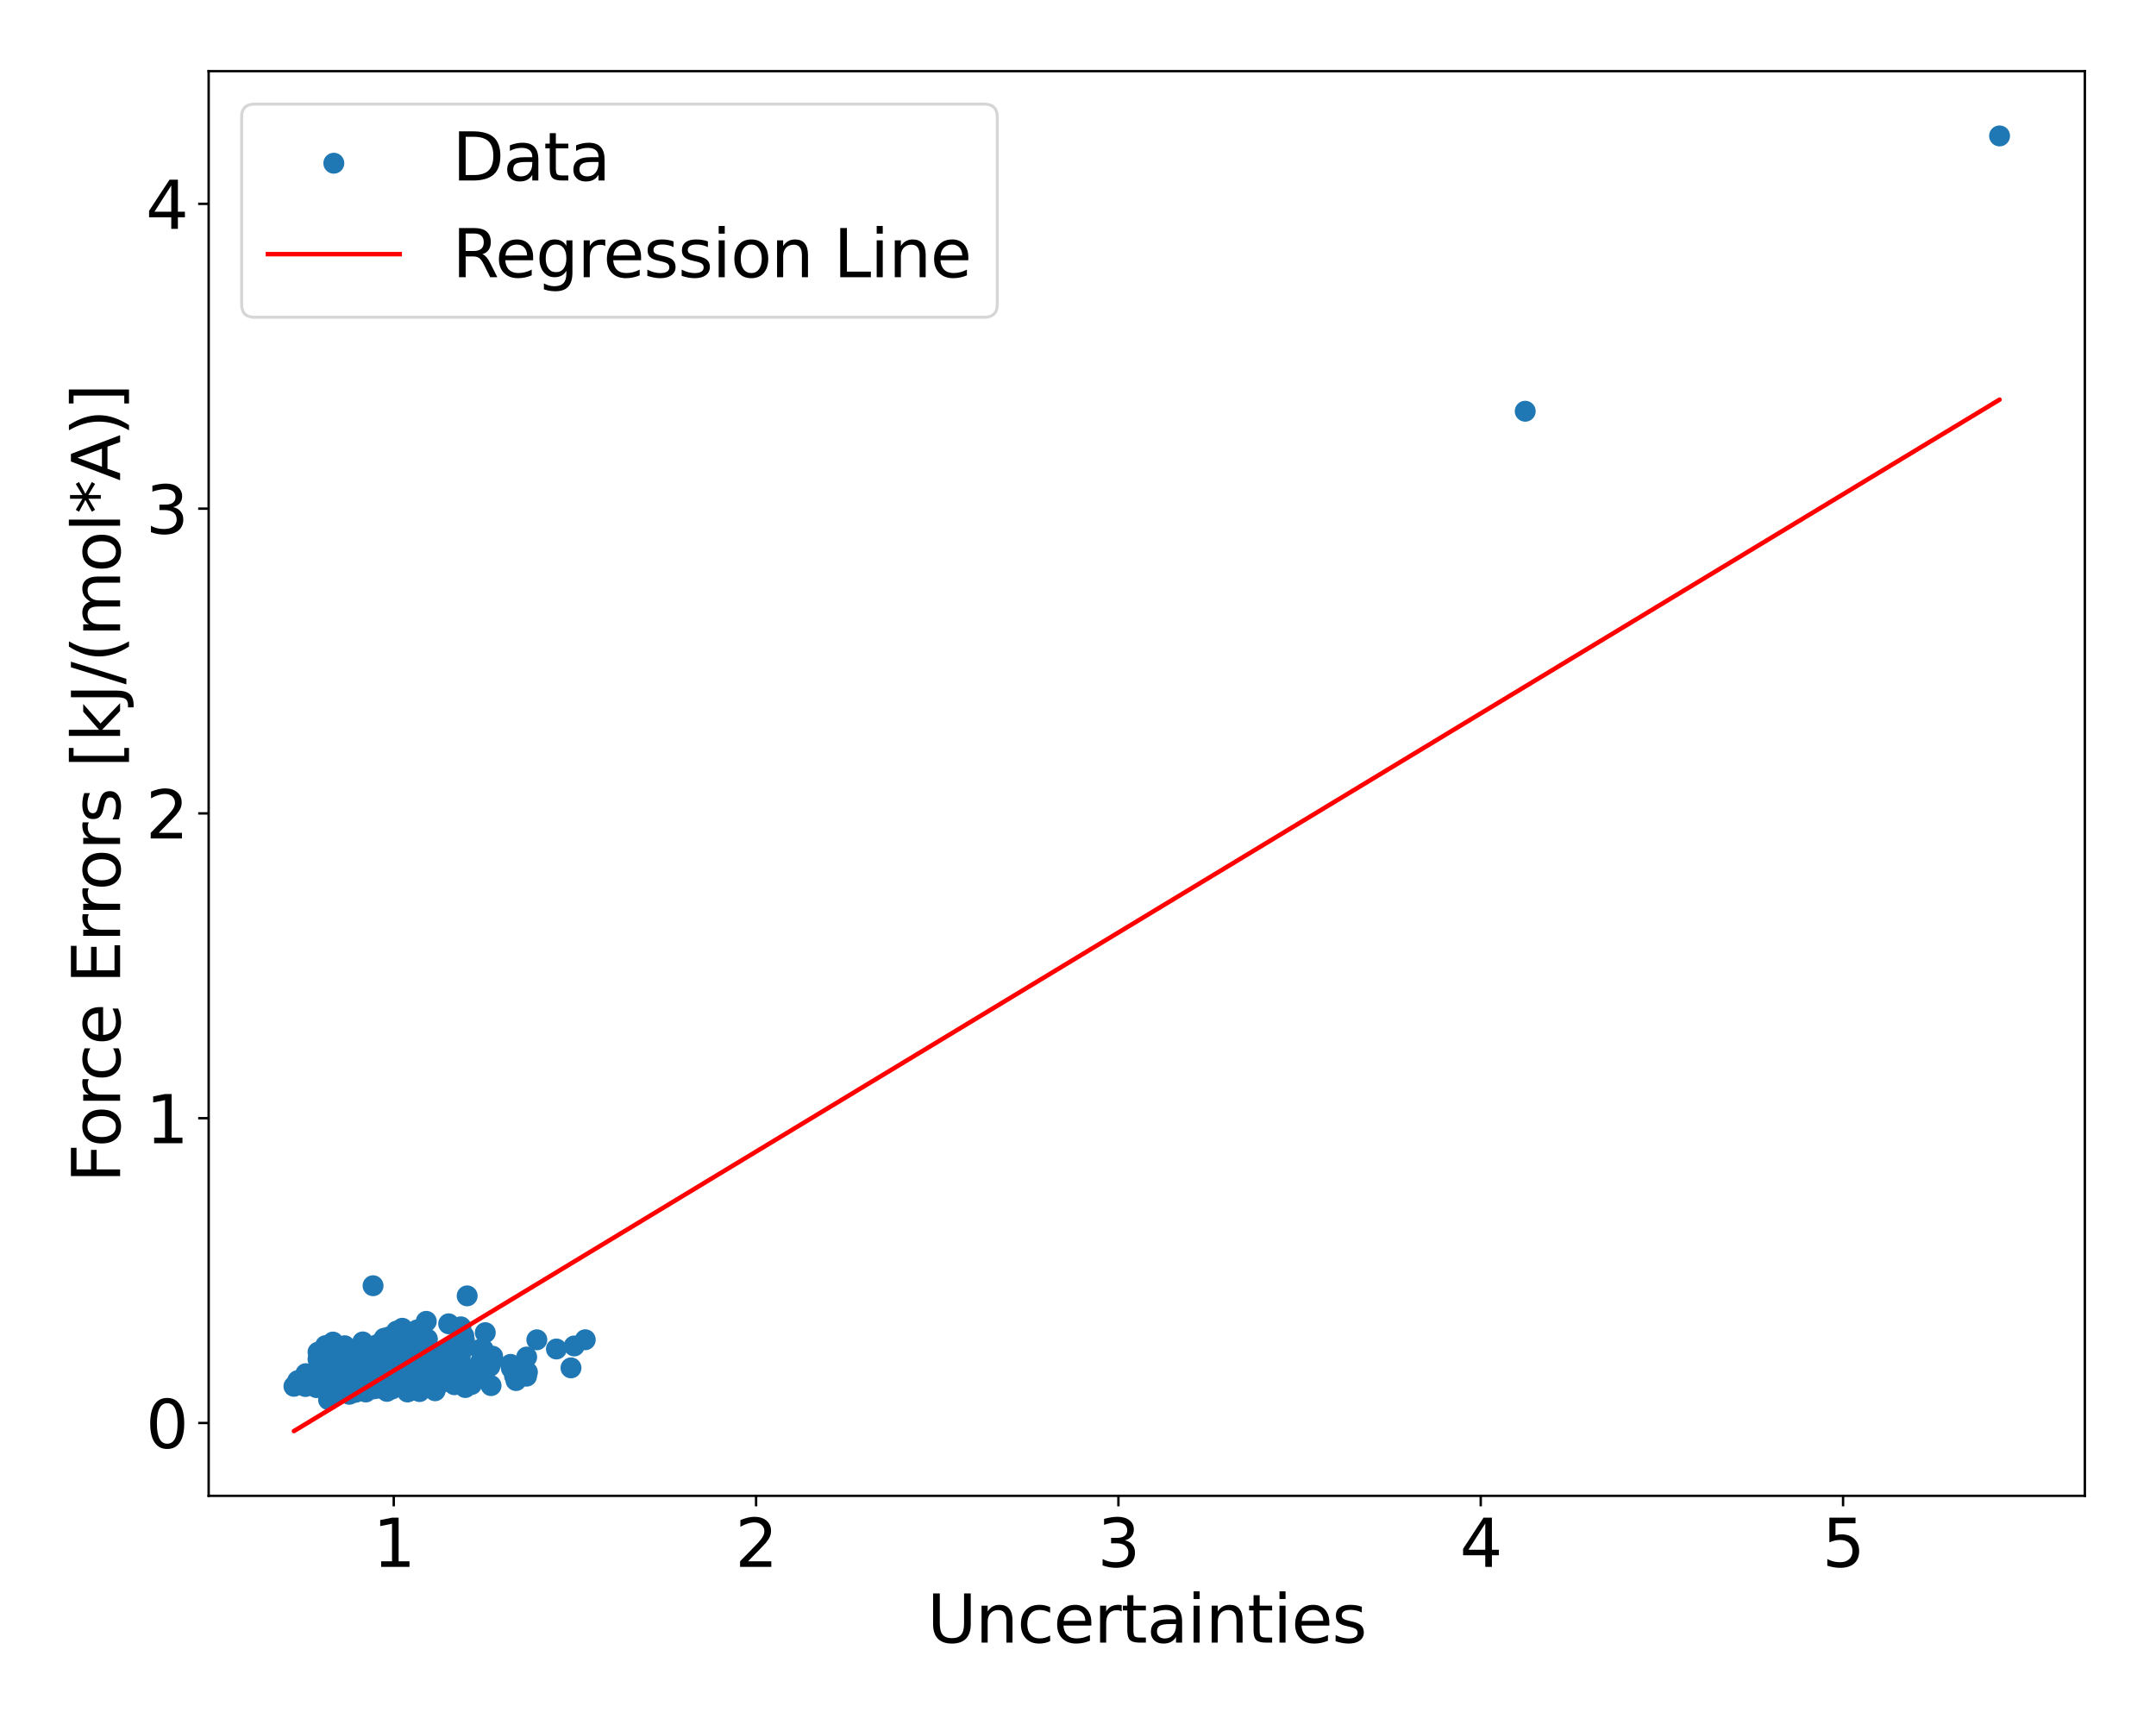 <?xml version="1.0" encoding="utf-8" standalone="no"?>
<!DOCTYPE svg PUBLIC "-//W3C//DTD SVG 1.1//EN"
  "http://www.w3.org/Graphics/SVG/1.1/DTD/svg11.dtd">
<svg xmlns:xlink="http://www.w3.org/1999/xlink" width="720pt" height="576pt" viewBox="0 0 720 576" xmlns="http://www.w3.org/2000/svg" version="1.1">
 <defs>
  <style type="text/css">*{stroke-linejoin: round; stroke-linecap: butt}</style>
 </defs>
 <g id="figure_1">
  <g id="patch_1">
   <path d="M 0 576 
L 720 576 
L 720 0 
L 0 0 
z
" style="fill: #ffffff"/>
  </g>
  <g id="axes_1">
   <g id="patch_2">
    <path d="M 69.68 499.48 
L 696.24 499.48 
L 696.24 23.76 
L 69.68 23.76 
z
" style="fill: #ffffff"/>
   </g>
   <g id="PathCollection_1">
    <defs>
     <path id="m7e4709c692" d="M 0 3 
C 0.796 3 1.559 2.684 2.121 2.121 
C 2.684 1.559 3 0.796 3 0 
C 3 -0.796 2.684 -1.559 2.121 -2.121 
C 1.559 -2.684 0.796 -3 0 -3 
C -0.796 -3 -1.559 -2.684 -2.121 -2.121 
C -2.684 -1.559 -3 -0.796 -3 0 
C -3 0.796 -2.684 1.559 -2.121 2.121 
C -1.559 2.684 -0.796 3 0 3 
z
" style="stroke: #1f77b4"/>
    </defs>
    <g clip-path="url(#p07ca5df252)">
     <use xlink:href="#m7e4709c692" x="106.158" y="457.553" style="fill: #1f77b4; stroke: #1f77b4"/>
     <use xlink:href="#m7e4709c692" x="125.224" y="458.758" style="fill: #1f77b4; stroke: #1f77b4"/>
     <use xlink:href="#m7e4709c692" x="126.902" y="457.701" style="fill: #1f77b4; stroke: #1f77b4"/>
     <use xlink:href="#m7e4709c692" x="133.397" y="453.079" style="fill: #1f77b4; stroke: #1f77b4"/>
     <use xlink:href="#m7e4709c692" x="121.519" y="459.557" style="fill: #1f77b4; stroke: #1f77b4"/>
     <use xlink:href="#m7e4709c692" x="125.883" y="449.026" style="fill: #1f77b4; stroke: #1f77b4"/>
     <use xlink:href="#m7e4709c692" x="120.199" y="460.141" style="fill: #1f77b4; stroke: #1f77b4"/>
     <use xlink:href="#m7e4709c692" x="110.49" y="455.126" style="fill: #1f77b4; stroke: #1f77b4"/>
     <use xlink:href="#m7e4709c692" x="118.745" y="454.351" style="fill: #1f77b4; stroke: #1f77b4"/>
     <use xlink:href="#m7e4709c692" x="121.699" y="450.54" style="fill: #1f77b4; stroke: #1f77b4"/>
     <use xlink:href="#m7e4709c692" x="115.404" y="460.196" style="fill: #1f77b4; stroke: #1f77b4"/>
     <use xlink:href="#m7e4709c692" x="127.544" y="459.795" style="fill: #1f77b4; stroke: #1f77b4"/>
     <use xlink:href="#m7e4709c692" x="121.431" y="457.975" style="fill: #1f77b4; stroke: #1f77b4"/>
     <use xlink:href="#m7e4709c692" x="115.204" y="454.639" style="fill: #1f77b4; stroke: #1f77b4"/>
     <use xlink:href="#m7e4709c692" x="109.709" y="462.433" style="fill: #1f77b4; stroke: #1f77b4"/>
     <use xlink:href="#m7e4709c692" x="111.783" y="459.303" style="fill: #1f77b4; stroke: #1f77b4"/>
     <use xlink:href="#m7e4709c692" x="111.785" y="460.054" style="fill: #1f77b4; stroke: #1f77b4"/>
     <use xlink:href="#m7e4709c692" x="126.691" y="460.782" style="fill: #1f77b4; stroke: #1f77b4"/>
     <use xlink:href="#m7e4709c692" x="99.434" y="461.008" style="fill: #1f77b4; stroke: #1f77b4"/>
     <use xlink:href="#m7e4709c692" x="132.678" y="455.618" style="fill: #1f77b4; stroke: #1f77b4"/>
     <use xlink:href="#m7e4709c692" x="116.536" y="460.554" style="fill: #1f77b4; stroke: #1f77b4"/>
     <use xlink:href="#m7e4709c692" x="143.24" y="459.705" style="fill: #1f77b4; stroke: #1f77b4"/>
     <use xlink:href="#m7e4709c692" x="118.155" y="460.882" style="fill: #1f77b4; stroke: #1f77b4"/>
     <use xlink:href="#m7e4709c692" x="114.859" y="461.622" style="fill: #1f77b4; stroke: #1f77b4"/>
     <use xlink:href="#m7e4709c692" x="123.149" y="460.015" style="fill: #1f77b4; stroke: #1f77b4"/>
     <use xlink:href="#m7e4709c692" x="115.038" y="454.632" style="fill: #1f77b4; stroke: #1f77b4"/>
     <use xlink:href="#m7e4709c692" x="120.636" y="460.356" style="fill: #1f77b4; stroke: #1f77b4"/>
     <use xlink:href="#m7e4709c692" x="114.676" y="461.127" style="fill: #1f77b4; stroke: #1f77b4"/>
     <use xlink:href="#m7e4709c692" x="123.225" y="457.672" style="fill: #1f77b4; stroke: #1f77b4"/>
     <use xlink:href="#m7e4709c692" x="111.164" y="461.658" style="fill: #1f77b4; stroke: #1f77b4"/>
     <use xlink:href="#m7e4709c692" x="115.618" y="458.393" style="fill: #1f77b4; stroke: #1f77b4"/>
     <use xlink:href="#m7e4709c692" x="107.46" y="461.331" style="fill: #1f77b4; stroke: #1f77b4"/>
     <use xlink:href="#m7e4709c692" x="119.1" y="462.245" style="fill: #1f77b4; stroke: #1f77b4"/>
     <use xlink:href="#m7e4709c692" x="118.97" y="459.445" style="fill: #1f77b4; stroke: #1f77b4"/>
     <use xlink:href="#m7e4709c692" x="120.808" y="457.301" style="fill: #1f77b4; stroke: #1f77b4"/>
     <use xlink:href="#m7e4709c692" x="108.231" y="456.453" style="fill: #1f77b4; stroke: #1f77b4"/>
     <use xlink:href="#m7e4709c692" x="112.165" y="462.792" style="fill: #1f77b4; stroke: #1f77b4"/>
     <use xlink:href="#m7e4709c692" x="107.563" y="454.017" style="fill: #1f77b4; stroke: #1f77b4"/>
     <use xlink:href="#m7e4709c692" x="106.203" y="451.498" style="fill: #1f77b4; stroke: #1f77b4"/>
     <use xlink:href="#m7e4709c692" x="119.521" y="459.547" style="fill: #1f77b4; stroke: #1f77b4"/>
     <use xlink:href="#m7e4709c692" x="120.579" y="456.936" style="fill: #1f77b4; stroke: #1f77b4"/>
     <use xlink:href="#m7e4709c692" x="113.851" y="460.055" style="fill: #1f77b4; stroke: #1f77b4"/>
     <use xlink:href="#m7e4709c692" x="108.414" y="455.377" style="fill: #1f77b4; stroke: #1f77b4"/>
     <use xlink:href="#m7e4709c692" x="127.575" y="461.647" style="fill: #1f77b4; stroke: #1f77b4"/>
     <use xlink:href="#m7e4709c692" x="114.219" y="460.538" style="fill: #1f77b4; stroke: #1f77b4"/>
     <use xlink:href="#m7e4709c692" x="116.126" y="453.892" style="fill: #1f77b4; stroke: #1f77b4"/>
     <use xlink:href="#m7e4709c692" x="113.749" y="464.588" style="fill: #1f77b4; stroke: #1f77b4"/>
     <use xlink:href="#m7e4709c692" x="113.92" y="457.045" style="fill: #1f77b4; stroke: #1f77b4"/>
     <use xlink:href="#m7e4709c692" x="119.196" y="456.027" style="fill: #1f77b4; stroke: #1f77b4"/>
     <use xlink:href="#m7e4709c692" x="122.993" y="458.306" style="fill: #1f77b4; stroke: #1f77b4"/>
     <use xlink:href="#m7e4709c692" x="115.619" y="461.674" style="fill: #1f77b4; stroke: #1f77b4"/>
     <use xlink:href="#m7e4709c692" x="128.729" y="460.385" style="fill: #1f77b4; stroke: #1f77b4"/>
     <use xlink:href="#m7e4709c692" x="128.267" y="457.353" style="fill: #1f77b4; stroke: #1f77b4"/>
     <use xlink:href="#m7e4709c692" x="124.855" y="457.692" style="fill: #1f77b4; stroke: #1f77b4"/>
     <use xlink:href="#m7e4709c692" x="134.499" y="455.504" style="fill: #1f77b4; stroke: #1f77b4"/>
     <use xlink:href="#m7e4709c692" x="113.507" y="461.44" style="fill: #1f77b4; stroke: #1f77b4"/>
     <use xlink:href="#m7e4709c692" x="116.536" y="451.089" style="fill: #1f77b4; stroke: #1f77b4"/>
     <use xlink:href="#m7e4709c692" x="124.585" y="429.322" style="fill: #1f77b4; stroke: #1f77b4"/>
     <use xlink:href="#m7e4709c692" x="115.049" y="461.827" style="fill: #1f77b4; stroke: #1f77b4"/>
     <use xlink:href="#m7e4709c692" x="124.526" y="457.572" style="fill: #1f77b4; stroke: #1f77b4"/>
     <use xlink:href="#m7e4709c692" x="132.058" y="454.057" style="fill: #1f77b4; stroke: #1f77b4"/>
     <use xlink:href="#m7e4709c692" x="121.46" y="456.67" style="fill: #1f77b4; stroke: #1f77b4"/>
     <use xlink:href="#m7e4709c692" x="121.14" y="448.081" style="fill: #1f77b4; stroke: #1f77b4"/>
     <use xlink:href="#m7e4709c692" x="122.949" y="460.201" style="fill: #1f77b4; stroke: #1f77b4"/>
     <use xlink:href="#m7e4709c692" x="125.827" y="457.3" style="fill: #1f77b4; stroke: #1f77b4"/>
     <use xlink:href="#m7e4709c692" x="128.925" y="462.906" style="fill: #1f77b4; stroke: #1f77b4"/>
     <use xlink:href="#m7e4709c692" x="123.067" y="454.64" style="fill: #1f77b4; stroke: #1f77b4"/>
     <use xlink:href="#m7e4709c692" x="105.535" y="459.812" style="fill: #1f77b4; stroke: #1f77b4"/>
     <use xlink:href="#m7e4709c692" x="119.083" y="456.416" style="fill: #1f77b4; stroke: #1f77b4"/>
     <use xlink:href="#m7e4709c692" x="124.284" y="459.329" style="fill: #1f77b4; stroke: #1f77b4"/>
     <use xlink:href="#m7e4709c692" x="115.606" y="461.991" style="fill: #1f77b4; stroke: #1f77b4"/>
     <use xlink:href="#m7e4709c692" x="105.71" y="460.077" style="fill: #1f77b4; stroke: #1f77b4"/>
     <use xlink:href="#m7e4709c692" x="107.875" y="455.751" style="fill: #1f77b4; stroke: #1f77b4"/>
     <use xlink:href="#m7e4709c692" x="114.995" y="451.425" style="fill: #1f77b4; stroke: #1f77b4"/>
     <use xlink:href="#m7e4709c692" x="115.759" y="463.774" style="fill: #1f77b4; stroke: #1f77b4"/>
     <use xlink:href="#m7e4709c692" x="107.446" y="461.033" style="fill: #1f77b4; stroke: #1f77b4"/>
     <use xlink:href="#m7e4709c692" x="121.492" y="461.374" style="fill: #1f77b4; stroke: #1f77b4"/>
     <use xlink:href="#m7e4709c692" x="114.753" y="463.275" style="fill: #1f77b4; stroke: #1f77b4"/>
     <use xlink:href="#m7e4709c692" x="137.569" y="458.468" style="fill: #1f77b4; stroke: #1f77b4"/>
     <use xlink:href="#m7e4709c692" x="118.554" y="456.787" style="fill: #1f77b4; stroke: #1f77b4"/>
     <use xlink:href="#m7e4709c692" x="110.589" y="455.437" style="fill: #1f77b4; stroke: #1f77b4"/>
     <use xlink:href="#m7e4709c692" x="134.743" y="448.659" style="fill: #1f77b4; stroke: #1f77b4"/>
     <use xlink:href="#m7e4709c692" x="118.47" y="460.664" style="fill: #1f77b4; stroke: #1f77b4"/>
     <use xlink:href="#m7e4709c692" x="129.136" y="460.935" style="fill: #1f77b4; stroke: #1f77b4"/>
     <use xlink:href="#m7e4709c692" x="117.711" y="458.088" style="fill: #1f77b4; stroke: #1f77b4"/>
     <use xlink:href="#m7e4709c692" x="122.017" y="459.338" style="fill: #1f77b4; stroke: #1f77b4"/>
     <use xlink:href="#m7e4709c692" x="120.676" y="461.027" style="fill: #1f77b4; stroke: #1f77b4"/>
     <use xlink:href="#m7e4709c692" x="108.148" y="454.962" style="fill: #1f77b4; stroke: #1f77b4"/>
     <use xlink:href="#m7e4709c692" x="119.173" y="459.131" style="fill: #1f77b4; stroke: #1f77b4"/>
     <use xlink:href="#m7e4709c692" x="102.02" y="460.613" style="fill: #1f77b4; stroke: #1f77b4"/>
     <use xlink:href="#m7e4709c692" x="122.078" y="460.921" style="fill: #1f77b4; stroke: #1f77b4"/>
     <use xlink:href="#m7e4709c692" x="120.798" y="459.528" style="fill: #1f77b4; stroke: #1f77b4"/>
     <use xlink:href="#m7e4709c692" x="98.16" y="462.909" style="fill: #1f77b4; stroke: #1f77b4"/>
     <use xlink:href="#m7e4709c692" x="117.199" y="461.187" style="fill: #1f77b4; stroke: #1f77b4"/>
     <use xlink:href="#m7e4709c692" x="122.396" y="460.345" style="fill: #1f77b4; stroke: #1f77b4"/>
     <use xlink:href="#m7e4709c692" x="121.303" y="457.767" style="fill: #1f77b4; stroke: #1f77b4"/>
     <use xlink:href="#m7e4709c692" x="121.43" y="459.795" style="fill: #1f77b4; stroke: #1f77b4"/>
     <use xlink:href="#m7e4709c692" x="121.463" y="456.748" style="fill: #1f77b4; stroke: #1f77b4"/>
     <use xlink:href="#m7e4709c692" x="107.391" y="459.929" style="fill: #1f77b4; stroke: #1f77b4"/>
     <use xlink:href="#m7e4709c692" x="110.003" y="459.06" style="fill: #1f77b4; stroke: #1f77b4"/>
     <use xlink:href="#m7e4709c692" x="130.436" y="457.785" style="fill: #1f77b4; stroke: #1f77b4"/>
     <use xlink:href="#m7e4709c692" x="125.976" y="459.152" style="fill: #1f77b4; stroke: #1f77b4"/>
     <use xlink:href="#m7e4709c692" x="117.258" y="458.233" style="fill: #1f77b4; stroke: #1f77b4"/>
     <use xlink:href="#m7e4709c692" x="107.973" y="460.953" style="fill: #1f77b4; stroke: #1f77b4"/>
     <use xlink:href="#m7e4709c692" x="106.169" y="461.786" style="fill: #1f77b4; stroke: #1f77b4"/>
     <use xlink:href="#m7e4709c692" x="127.986" y="449.947" style="fill: #1f77b4; stroke: #1f77b4"/>
     <use xlink:href="#m7e4709c692" x="112.556" y="458.046" style="fill: #1f77b4; stroke: #1f77b4"/>
     <use xlink:href="#m7e4709c692" x="120.93" y="462.076" style="fill: #1f77b4; stroke: #1f77b4"/>
     <use xlink:href="#m7e4709c692" x="102.126" y="458.689" style="fill: #1f77b4; stroke: #1f77b4"/>
     <use xlink:href="#m7e4709c692" x="118.928" y="456.46" style="fill: #1f77b4; stroke: #1f77b4"/>
     <use xlink:href="#m7e4709c692" x="114.811" y="458.513" style="fill: #1f77b4; stroke: #1f77b4"/>
     <use xlink:href="#m7e4709c692" x="126.723" y="456.773" style="fill: #1f77b4; stroke: #1f77b4"/>
     <use xlink:href="#m7e4709c692" x="121.409" y="456.7" style="fill: #1f77b4; stroke: #1f77b4"/>
     <use xlink:href="#m7e4709c692" x="117.442" y="460.91" style="fill: #1f77b4; stroke: #1f77b4"/>
     <use xlink:href="#m7e4709c692" x="119.798" y="459.619" style="fill: #1f77b4; stroke: #1f77b4"/>
     <use xlink:href="#m7e4709c692" x="127.227" y="453.229" style="fill: #1f77b4; stroke: #1f77b4"/>
     <use xlink:href="#m7e4709c692" x="509.351" y="137.317" style="fill: #1f77b4; stroke: #1f77b4"/>
     <use xlink:href="#m7e4709c692" x="122.162" y="464.8" style="fill: #1f77b4; stroke: #1f77b4"/>
     <use xlink:href="#m7e4709c692" x="116.966" y="462.724" style="fill: #1f77b4; stroke: #1f77b4"/>
     <use xlink:href="#m7e4709c692" x="129.129" y="459.51" style="fill: #1f77b4; stroke: #1f77b4"/>
     <use xlink:href="#m7e4709c692" x="133.388" y="454.61" style="fill: #1f77b4; stroke: #1f77b4"/>
     <use xlink:href="#m7e4709c692" x="115.827" y="462.679" style="fill: #1f77b4; stroke: #1f77b4"/>
     <use xlink:href="#m7e4709c692" x="122.435" y="464.392" style="fill: #1f77b4; stroke: #1f77b4"/>
     <use xlink:href="#m7e4709c692" x="118.352" y="460.034" style="fill: #1f77b4; stroke: #1f77b4"/>
     <use xlink:href="#m7e4709c692" x="123.689" y="455.171" style="fill: #1f77b4; stroke: #1f77b4"/>
     <use xlink:href="#m7e4709c692" x="111.834" y="458.358" style="fill: #1f77b4; stroke: #1f77b4"/>
     <use xlink:href="#m7e4709c692" x="126.005" y="455.381" style="fill: #1f77b4; stroke: #1f77b4"/>
     <use xlink:href="#m7e4709c692" x="124.181" y="456.864" style="fill: #1f77b4; stroke: #1f77b4"/>
     <use xlink:href="#m7e4709c692" x="127.117" y="457.478" style="fill: #1f77b4; stroke: #1f77b4"/>
     <use xlink:href="#m7e4709c692" x="113.462" y="450.596" style="fill: #1f77b4; stroke: #1f77b4"/>
     <use xlink:href="#m7e4709c692" x="119.035" y="456.242" style="fill: #1f77b4; stroke: #1f77b4"/>
     <use xlink:href="#m7e4709c692" x="125.991" y="454.395" style="fill: #1f77b4; stroke: #1f77b4"/>
     <use xlink:href="#m7e4709c692" x="125.11" y="459.694" style="fill: #1f77b4; stroke: #1f77b4"/>
     <use xlink:href="#m7e4709c692" x="123.121" y="461.065" style="fill: #1f77b4; stroke: #1f77b4"/>
     <use xlink:href="#m7e4709c692" x="121.681" y="451.736" style="fill: #1f77b4; stroke: #1f77b4"/>
     <use xlink:href="#m7e4709c692" x="105.863" y="460.107" style="fill: #1f77b4; stroke: #1f77b4"/>
     <use xlink:href="#m7e4709c692" x="117.882" y="453.109" style="fill: #1f77b4; stroke: #1f77b4"/>
     <use xlink:href="#m7e4709c692" x="113.71" y="457.313" style="fill: #1f77b4; stroke: #1f77b4"/>
     <use xlink:href="#m7e4709c692" x="107.257" y="458.825" style="fill: #1f77b4; stroke: #1f77b4"/>
     <use xlink:href="#m7e4709c692" x="118.554" y="458.194" style="fill: #1f77b4; stroke: #1f77b4"/>
     <use xlink:href="#m7e4709c692" x="119.624" y="459.004" style="fill: #1f77b4; stroke: #1f77b4"/>
     <use xlink:href="#m7e4709c692" x="128.288" y="446.857" style="fill: #1f77b4; stroke: #1f77b4"/>
     <use xlink:href="#m7e4709c692" x="120.474" y="457.718" style="fill: #1f77b4; stroke: #1f77b4"/>
     <use xlink:href="#m7e4709c692" x="113.416" y="452.766" style="fill: #1f77b4; stroke: #1f77b4"/>
     <use xlink:href="#m7e4709c692" x="111.193" y="448.131" style="fill: #1f77b4; stroke: #1f77b4"/>
     <use xlink:href="#m7e4709c692" x="107.022" y="456.136" style="fill: #1f77b4; stroke: #1f77b4"/>
     <use xlink:href="#m7e4709c692" x="114.14" y="457.121" style="fill: #1f77b4; stroke: #1f77b4"/>
     <use xlink:href="#m7e4709c692" x="122.962" y="455.885" style="fill: #1f77b4; stroke: #1f77b4"/>
     <use xlink:href="#m7e4709c692" x="111.842" y="454.849" style="fill: #1f77b4; stroke: #1f77b4"/>
     <use xlink:href="#m7e4709c692" x="118.749" y="458.492" style="fill: #1f77b4; stroke: #1f77b4"/>
     <use xlink:href="#m7e4709c692" x="119.223" y="462.376" style="fill: #1f77b4; stroke: #1f77b4"/>
     <use xlink:href="#m7e4709c692" x="122.796" y="453.785" style="fill: #1f77b4; stroke: #1f77b4"/>
     <use xlink:href="#m7e4709c692" x="119.017" y="455.142" style="fill: #1f77b4; stroke: #1f77b4"/>
     <use xlink:href="#m7e4709c692" x="122.71" y="456.646" style="fill: #1f77b4; stroke: #1f77b4"/>
     <use xlink:href="#m7e4709c692" x="119.42" y="460.914" style="fill: #1f77b4; stroke: #1f77b4"/>
     <use xlink:href="#m7e4709c692" x="122.658" y="461.933" style="fill: #1f77b4; stroke: #1f77b4"/>
     <use xlink:href="#m7e4709c692" x="118.181" y="454.761" style="fill: #1f77b4; stroke: #1f77b4"/>
     <use xlink:href="#m7e4709c692" x="112.921" y="462.659" style="fill: #1f77b4; stroke: #1f77b4"/>
     <use xlink:href="#m7e4709c692" x="120.315" y="451.693" style="fill: #1f77b4; stroke: #1f77b4"/>
     <use xlink:href="#m7e4709c692" x="112.29" y="454.536" style="fill: #1f77b4; stroke: #1f77b4"/>
     <use xlink:href="#m7e4709c692" x="112.247" y="457.622" style="fill: #1f77b4; stroke: #1f77b4"/>
     <use xlink:href="#m7e4709c692" x="112.93" y="464.803" style="fill: #1f77b4; stroke: #1f77b4"/>
     <use xlink:href="#m7e4709c692" x="106.194" y="453.832" style="fill: #1f77b4; stroke: #1f77b4"/>
     <use xlink:href="#m7e4709c692" x="108.723" y="449.318" style="fill: #1f77b4; stroke: #1f77b4"/>
     <use xlink:href="#m7e4709c692" x="117.184" y="458.834" style="fill: #1f77b4; stroke: #1f77b4"/>
     <use xlink:href="#m7e4709c692" x="127.677" y="457.043" style="fill: #1f77b4; stroke: #1f77b4"/>
     <use xlink:href="#m7e4709c692" x="122.002" y="459.075" style="fill: #1f77b4; stroke: #1f77b4"/>
     <use xlink:href="#m7e4709c692" x="105.686" y="463.344" style="fill: #1f77b4; stroke: #1f77b4"/>
     <use xlink:href="#m7e4709c692" x="112.151" y="459.73" style="fill: #1f77b4; stroke: #1f77b4"/>
     <use xlink:href="#m7e4709c692" x="120.961" y="459.591" style="fill: #1f77b4; stroke: #1f77b4"/>
     <use xlink:href="#m7e4709c692" x="117.523" y="455.869" style="fill: #1f77b4; stroke: #1f77b4"/>
     <use xlink:href="#m7e4709c692" x="114.666" y="458.67" style="fill: #1f77b4; stroke: #1f77b4"/>
     <use xlink:href="#m7e4709c692" x="118.934" y="461.319" style="fill: #1f77b4; stroke: #1f77b4"/>
     <use xlink:href="#m7e4709c692" x="121.53" y="463.038" style="fill: #1f77b4; stroke: #1f77b4"/>
     <use xlink:href="#m7e4709c692" x="110.644" y="458.115" style="fill: #1f77b4; stroke: #1f77b4"/>
     <use xlink:href="#m7e4709c692" x="136.218" y="451.212" style="fill: #1f77b4; stroke: #1f77b4"/>
     <use xlink:href="#m7e4709c692" x="129.685" y="458.593" style="fill: #1f77b4; stroke: #1f77b4"/>
     <use xlink:href="#m7e4709c692" x="115.113" y="449.362" style="fill: #1f77b4; stroke: #1f77b4"/>
     <use xlink:href="#m7e4709c692" x="115.918" y="456.714" style="fill: #1f77b4; stroke: #1f77b4"/>
     <use xlink:href="#m7e4709c692" x="113.813" y="456.769" style="fill: #1f77b4; stroke: #1f77b4"/>
     <use xlink:href="#m7e4709c692" x="122.039" y="459.58" style="fill: #1f77b4; stroke: #1f77b4"/>
     <use xlink:href="#m7e4709c692" x="113.479" y="457.693" style="fill: #1f77b4; stroke: #1f77b4"/>
     <use xlink:href="#m7e4709c692" x="134.565" y="452.752" style="fill: #1f77b4; stroke: #1f77b4"/>
     <use xlink:href="#m7e4709c692" x="132.953" y="460.886" style="fill: #1f77b4; stroke: #1f77b4"/>
     <use xlink:href="#m7e4709c692" x="108.743" y="459.978" style="fill: #1f77b4; stroke: #1f77b4"/>
     <use xlink:href="#m7e4709c692" x="107.539" y="459.748" style="fill: #1f77b4; stroke: #1f77b4"/>
     <use xlink:href="#m7e4709c692" x="119.51" y="457.587" style="fill: #1f77b4; stroke: #1f77b4"/>
     <use xlink:href="#m7e4709c692" x="125.793" y="460.821" style="fill: #1f77b4; stroke: #1f77b4"/>
     <use xlink:href="#m7e4709c692" x="128.93" y="461.559" style="fill: #1f77b4; stroke: #1f77b4"/>
     <use xlink:href="#m7e4709c692" x="123.508" y="461.954" style="fill: #1f77b4; stroke: #1f77b4"/>
     <use xlink:href="#m7e4709c692" x="123.374" y="460.618" style="fill: #1f77b4; stroke: #1f77b4"/>
     <use xlink:href="#m7e4709c692" x="125.868" y="458.103" style="fill: #1f77b4; stroke: #1f77b4"/>
     <use xlink:href="#m7e4709c692" x="117.192" y="461.54" style="fill: #1f77b4; stroke: #1f77b4"/>
     <use xlink:href="#m7e4709c692" x="148.346" y="453.944" style="fill: #1f77b4; stroke: #1f77b4"/>
     <use xlink:href="#m7e4709c692" x="115.836" y="457.402" style="fill: #1f77b4; stroke: #1f77b4"/>
     <use xlink:href="#m7e4709c692" x="117.08" y="462.643" style="fill: #1f77b4; stroke: #1f77b4"/>
     <use xlink:href="#m7e4709c692" x="129.895" y="446.43" style="fill: #1f77b4; stroke: #1f77b4"/>
     <use xlink:href="#m7e4709c692" x="118.666" y="457.354" style="fill: #1f77b4; stroke: #1f77b4"/>
     <use xlink:href="#m7e4709c692" x="116.119" y="461.266" style="fill: #1f77b4; stroke: #1f77b4"/>
     <use xlink:href="#m7e4709c692" x="115.281" y="456.518" style="fill: #1f77b4; stroke: #1f77b4"/>
     <use xlink:href="#m7e4709c692" x="134.434" y="460.832" style="fill: #1f77b4; stroke: #1f77b4"/>
     <use xlink:href="#m7e4709c692" x="108.584" y="455.514" style="fill: #1f77b4; stroke: #1f77b4"/>
     <use xlink:href="#m7e4709c692" x="122.194" y="458.906" style="fill: #1f77b4; stroke: #1f77b4"/>
     <use xlink:href="#m7e4709c692" x="121.522" y="458.071" style="fill: #1f77b4; stroke: #1f77b4"/>
     <use xlink:href="#m7e4709c692" x="115.654" y="460.474" style="fill: #1f77b4; stroke: #1f77b4"/>
     <use xlink:href="#m7e4709c692" x="124.323" y="460.198" style="fill: #1f77b4; stroke: #1f77b4"/>
     <use xlink:href="#m7e4709c692" x="109.72" y="467.392" style="fill: #1f77b4; stroke: #1f77b4"/>
     <use xlink:href="#m7e4709c692" x="121.017" y="456.936" style="fill: #1f77b4; stroke: #1f77b4"/>
     <use xlink:href="#m7e4709c692" x="127.142" y="461.536" style="fill: #1f77b4; stroke: #1f77b4"/>
     <use xlink:href="#m7e4709c692" x="125.561" y="455.044" style="fill: #1f77b4; stroke: #1f77b4"/>
     <use xlink:href="#m7e4709c692" x="121.147" y="460.782" style="fill: #1f77b4; stroke: #1f77b4"/>
     <use xlink:href="#m7e4709c692" x="128.182" y="458.3" style="fill: #1f77b4; stroke: #1f77b4"/>
     <use xlink:href="#m7e4709c692" x="107.033" y="456.609" style="fill: #1f77b4; stroke: #1f77b4"/>
     <use xlink:href="#m7e4709c692" x="127.542" y="457.332" style="fill: #1f77b4; stroke: #1f77b4"/>
     <use xlink:href="#m7e4709c692" x="121.355" y="461.491" style="fill: #1f77b4; stroke: #1f77b4"/>
     <use xlink:href="#m7e4709c692" x="123.584" y="453.656" style="fill: #1f77b4; stroke: #1f77b4"/>
     <use xlink:href="#m7e4709c692" x="113.048" y="459.265" style="fill: #1f77b4; stroke: #1f77b4"/>
     <use xlink:href="#m7e4709c692" x="126.615" y="452.967" style="fill: #1f77b4; stroke: #1f77b4"/>
     <use xlink:href="#m7e4709c692" x="118.894" y="452.454" style="fill: #1f77b4; stroke: #1f77b4"/>
     <use xlink:href="#m7e4709c692" x="102.001" y="462.978" style="fill: #1f77b4; stroke: #1f77b4"/>
     <use xlink:href="#m7e4709c692" x="110.61" y="457.476" style="fill: #1f77b4; stroke: #1f77b4"/>
     <use xlink:href="#m7e4709c692" x="128.563" y="452.088" style="fill: #1f77b4; stroke: #1f77b4"/>
     <use xlink:href="#m7e4709c692" x="114.92" y="460.068" style="fill: #1f77b4; stroke: #1f77b4"/>
     <use xlink:href="#m7e4709c692" x="129.057" y="461.301" style="fill: #1f77b4; stroke: #1f77b4"/>
     <use xlink:href="#m7e4709c692" x="119.426" y="459.564" style="fill: #1f77b4; stroke: #1f77b4"/>
     <use xlink:href="#m7e4709c692" x="135.592" y="446.027" style="fill: #1f77b4; stroke: #1f77b4"/>
     <use xlink:href="#m7e4709c692" x="129.95" y="457.194" style="fill: #1f77b4; stroke: #1f77b4"/>
     <use xlink:href="#m7e4709c692" x="113.58" y="459.369" style="fill: #1f77b4; stroke: #1f77b4"/>
     <use xlink:href="#m7e4709c692" x="123.156" y="453.414" style="fill: #1f77b4; stroke: #1f77b4"/>
     <use xlink:href="#m7e4709c692" x="118.553" y="456.441" style="fill: #1f77b4; stroke: #1f77b4"/>
     <use xlink:href="#m7e4709c692" x="119.689" y="458.861" style="fill: #1f77b4; stroke: #1f77b4"/>
     <use xlink:href="#m7e4709c692" x="117.431" y="457.359" style="fill: #1f77b4; stroke: #1f77b4"/>
     <use xlink:href="#m7e4709c692" x="123.734" y="460.338" style="fill: #1f77b4; stroke: #1f77b4"/>
     <use xlink:href="#m7e4709c692" x="143.413" y="458.41" style="fill: #1f77b4; stroke: #1f77b4"/>
     <use xlink:href="#m7e4709c692" x="118.657" y="464.93" style="fill: #1f77b4; stroke: #1f77b4"/>
     <use xlink:href="#m7e4709c692" x="123.317" y="459.518" style="fill: #1f77b4; stroke: #1f77b4"/>
     <use xlink:href="#m7e4709c692" x="124.13" y="461.027" style="fill: #1f77b4; stroke: #1f77b4"/>
     <use xlink:href="#m7e4709c692" x="115.219" y="457.729" style="fill: #1f77b4; stroke: #1f77b4"/>
     <use xlink:href="#m7e4709c692" x="127.281" y="454.155" style="fill: #1f77b4; stroke: #1f77b4"/>
     <use xlink:href="#m7e4709c692" x="114.468" y="460.69" style="fill: #1f77b4; stroke: #1f77b4"/>
     <use xlink:href="#m7e4709c692" x="123.5" y="455.499" style="fill: #1f77b4; stroke: #1f77b4"/>
     <use xlink:href="#m7e4709c692" x="123.681" y="454.385" style="fill: #1f77b4; stroke: #1f77b4"/>
     <use xlink:href="#m7e4709c692" x="134.155" y="452.306" style="fill: #1f77b4; stroke: #1f77b4"/>
     <use xlink:href="#m7e4709c692" x="114.109" y="460.1" style="fill: #1f77b4; stroke: #1f77b4"/>
     <use xlink:href="#m7e4709c692" x="118.293" y="457.587" style="fill: #1f77b4; stroke: #1f77b4"/>
     <use xlink:href="#m7e4709c692" x="128.682" y="458.101" style="fill: #1f77b4; stroke: #1f77b4"/>
     <use xlink:href="#m7e4709c692" x="122.744" y="459.625" style="fill: #1f77b4; stroke: #1f77b4"/>
     <use xlink:href="#m7e4709c692" x="121.384" y="463.986" style="fill: #1f77b4; stroke: #1f77b4"/>
     <use xlink:href="#m7e4709c692" x="115.68" y="452.433" style="fill: #1f77b4; stroke: #1f77b4"/>
     <use xlink:href="#m7e4709c692" x="110.427" y="459.639" style="fill: #1f77b4; stroke: #1f77b4"/>
     <use xlink:href="#m7e4709c692" x="122.67" y="457.926" style="fill: #1f77b4; stroke: #1f77b4"/>
     <use xlink:href="#m7e4709c692" x="117.634" y="456.98" style="fill: #1f77b4; stroke: #1f77b4"/>
     <use xlink:href="#m7e4709c692" x="125.064" y="458.183" style="fill: #1f77b4; stroke: #1f77b4"/>
     <use xlink:href="#m7e4709c692" x="127.412" y="456.454" style="fill: #1f77b4; stroke: #1f77b4"/>
     <use xlink:href="#m7e4709c692" x="126.161" y="457.914" style="fill: #1f77b4; stroke: #1f77b4"/>
     <use xlink:href="#m7e4709c692" x="122.973" y="455.633" style="fill: #1f77b4; stroke: #1f77b4"/>
     <use xlink:href="#m7e4709c692" x="128.009" y="455.323" style="fill: #1f77b4; stroke: #1f77b4"/>
     <use xlink:href="#m7e4709c692" x="130.989" y="463.769" style="fill: #1f77b4; stroke: #1f77b4"/>
     <use xlink:href="#m7e4709c692" x="116.68" y="464.984" style="fill: #1f77b4; stroke: #1f77b4"/>
     <use xlink:href="#m7e4709c692" x="158.385" y="458.933" style="fill: #1f77b4; stroke: #1f77b4"/>
     <use xlink:href="#m7e4709c692" x="137.438" y="454.563" style="fill: #1f77b4; stroke: #1f77b4"/>
     <use xlink:href="#m7e4709c692" x="124.949" y="457.226" style="fill: #1f77b4; stroke: #1f77b4"/>
     <use xlink:href="#m7e4709c692" x="160.572" y="458.856" style="fill: #1f77b4; stroke: #1f77b4"/>
     <use xlink:href="#m7e4709c692" x="141.044" y="454.998" style="fill: #1f77b4; stroke: #1f77b4"/>
     <use xlink:href="#m7e4709c692" x="115.913" y="461.961" style="fill: #1f77b4; stroke: #1f77b4"/>
     <use xlink:href="#m7e4709c692" x="129.763" y="450.896" style="fill: #1f77b4; stroke: #1f77b4"/>
     <use xlink:href="#m7e4709c692" x="136.213" y="458.256" style="fill: #1f77b4; stroke: #1f77b4"/>
     <use xlink:href="#m7e4709c692" x="141.726" y="461.106" style="fill: #1f77b4; stroke: #1f77b4"/>
     <use xlink:href="#m7e4709c692" x="137.971" y="449.699" style="fill: #1f77b4; stroke: #1f77b4"/>
     <use xlink:href="#m7e4709c692" x="148.957" y="459.628" style="fill: #1f77b4; stroke: #1f77b4"/>
     <use xlink:href="#m7e4709c692" x="153.325" y="461.361" style="fill: #1f77b4; stroke: #1f77b4"/>
     <use xlink:href="#m7e4709c692" x="141.806" y="462.837" style="fill: #1f77b4; stroke: #1f77b4"/>
     <use xlink:href="#m7e4709c692" x="121.597" y="457.284" style="fill: #1f77b4; stroke: #1f77b4"/>
     <use xlink:href="#m7e4709c692" x="154.765" y="457.907" style="fill: #1f77b4; stroke: #1f77b4"/>
     <use xlink:href="#m7e4709c692" x="141.398" y="453.141" style="fill: #1f77b4; stroke: #1f77b4"/>
     <use xlink:href="#m7e4709c692" x="126.52" y="460.09" style="fill: #1f77b4; stroke: #1f77b4"/>
     <use xlink:href="#m7e4709c692" x="111.97" y="458.033" style="fill: #1f77b4; stroke: #1f77b4"/>
     <use xlink:href="#m7e4709c692" x="130.865" y="460.761" style="fill: #1f77b4; stroke: #1f77b4"/>
     <use xlink:href="#m7e4709c692" x="132.262" y="454.24" style="fill: #1f77b4; stroke: #1f77b4"/>
     <use xlink:href="#m7e4709c692" x="125.322" y="450.24" style="fill: #1f77b4; stroke: #1f77b4"/>
     <use xlink:href="#m7e4709c692" x="125.597" y="459.86" style="fill: #1f77b4; stroke: #1f77b4"/>
     <use xlink:href="#m7e4709c692" x="121.687" y="459.919" style="fill: #1f77b4; stroke: #1f77b4"/>
     <use xlink:href="#m7e4709c692" x="138.608" y="455.599" style="fill: #1f77b4; stroke: #1f77b4"/>
     <use xlink:href="#m7e4709c692" x="137.245" y="461.365" style="fill: #1f77b4; stroke: #1f77b4"/>
     <use xlink:href="#m7e4709c692" x="155.083" y="447.481" style="fill: #1f77b4; stroke: #1f77b4"/>
     <use xlink:href="#m7e4709c692" x="125.267" y="463.072" style="fill: #1f77b4; stroke: #1f77b4"/>
     <use xlink:href="#m7e4709c692" x="140.264" y="458.697" style="fill: #1f77b4; stroke: #1f77b4"/>
     <use xlink:href="#m7e4709c692" x="131.59" y="456.804" style="fill: #1f77b4; stroke: #1f77b4"/>
     <use xlink:href="#m7e4709c692" x="135.52" y="461.25" style="fill: #1f77b4; stroke: #1f77b4"/>
     <use xlink:href="#m7e4709c692" x="123.756" y="463.597" style="fill: #1f77b4; stroke: #1f77b4"/>
     <use xlink:href="#m7e4709c692" x="137.97" y="462.188" style="fill: #1f77b4; stroke: #1f77b4"/>
     <use xlink:href="#m7e4709c692" x="124.99" y="453.868" style="fill: #1f77b4; stroke: #1f77b4"/>
     <use xlink:href="#m7e4709c692" x="124.882" y="460.981" style="fill: #1f77b4; stroke: #1f77b4"/>
     <use xlink:href="#m7e4709c692" x="136.227" y="459.18" style="fill: #1f77b4; stroke: #1f77b4"/>
     <use xlink:href="#m7e4709c692" x="133.085" y="457.001" style="fill: #1f77b4; stroke: #1f77b4"/>
     <use xlink:href="#m7e4709c692" x="139.613" y="458.279" style="fill: #1f77b4; stroke: #1f77b4"/>
     <use xlink:href="#m7e4709c692" x="137.5" y="463.121" style="fill: #1f77b4; stroke: #1f77b4"/>
     <use xlink:href="#m7e4709c692" x="116.639" y="465.57" style="fill: #1f77b4; stroke: #1f77b4"/>
     <use xlink:href="#m7e4709c692" x="145.214" y="453.216" style="fill: #1f77b4; stroke: #1f77b4"/>
     <use xlink:href="#m7e4709c692" x="141.74" y="456.648" style="fill: #1f77b4; stroke: #1f77b4"/>
     <use xlink:href="#m7e4709c692" x="136.88" y="460.11" style="fill: #1f77b4; stroke: #1f77b4"/>
     <use xlink:href="#m7e4709c692" x="129.158" y="457.485" style="fill: #1f77b4; stroke: #1f77b4"/>
     <use xlink:href="#m7e4709c692" x="124.887" y="463.735" style="fill: #1f77b4; stroke: #1f77b4"/>
     <use xlink:href="#m7e4709c692" x="147.647" y="460.741" style="fill: #1f77b4; stroke: #1f77b4"/>
     <use xlink:href="#m7e4709c692" x="160.346" y="455.038" style="fill: #1f77b4; stroke: #1f77b4"/>
     <use xlink:href="#m7e4709c692" x="118.982" y="461.683" style="fill: #1f77b4; stroke: #1f77b4"/>
     <use xlink:href="#m7e4709c692" x="116.281" y="457.055" style="fill: #1f77b4; stroke: #1f77b4"/>
     <use xlink:href="#m7e4709c692" x="191.76" y="449.434" style="fill: #1f77b4; stroke: #1f77b4"/>
     <use xlink:href="#m7e4709c692" x="140.321" y="454.877" style="fill: #1f77b4; stroke: #1f77b4"/>
     <use xlink:href="#m7e4709c692" x="151.74" y="456.967" style="fill: #1f77b4; stroke: #1f77b4"/>
     <use xlink:href="#m7e4709c692" x="147.074" y="452.481" style="fill: #1f77b4; stroke: #1f77b4"/>
     <use xlink:href="#m7e4709c692" x="138.369" y="460.377" style="fill: #1f77b4; stroke: #1f77b4"/>
     <use xlink:href="#m7e4709c692" x="132.238" y="452.22" style="fill: #1f77b4; stroke: #1f77b4"/>
     <use xlink:href="#m7e4709c692" x="135.582" y="461.828" style="fill: #1f77b4; stroke: #1f77b4"/>
     <use xlink:href="#m7e4709c692" x="118.09" y="462.889" style="fill: #1f77b4; stroke: #1f77b4"/>
     <use xlink:href="#m7e4709c692" x="129.904" y="459.782" style="fill: #1f77b4; stroke: #1f77b4"/>
     <use xlink:href="#m7e4709c692" x="141.022" y="461.406" style="fill: #1f77b4; stroke: #1f77b4"/>
     <use xlink:href="#m7e4709c692" x="146.168" y="455.146" style="fill: #1f77b4; stroke: #1f77b4"/>
     <use xlink:href="#m7e4709c692" x="132.671" y="454.43" style="fill: #1f77b4; stroke: #1f77b4"/>
     <use xlink:href="#m7e4709c692" x="130.638" y="459.95" style="fill: #1f77b4; stroke: #1f77b4"/>
     <use xlink:href="#m7e4709c692" x="155.48" y="457.487" style="fill: #1f77b4; stroke: #1f77b4"/>
     <use xlink:href="#m7e4709c692" x="111.45" y="463.841" style="fill: #1f77b4; stroke: #1f77b4"/>
     <use xlink:href="#m7e4709c692" x="124.365" y="451.066" style="fill: #1f77b4; stroke: #1f77b4"/>
     <use xlink:href="#m7e4709c692" x="127.029" y="462.299" style="fill: #1f77b4; stroke: #1f77b4"/>
     <use xlink:href="#m7e4709c692" x="117.269" y="458.127" style="fill: #1f77b4; stroke: #1f77b4"/>
     <use xlink:href="#m7e4709c692" x="151.743" y="462.381" style="fill: #1f77b4; stroke: #1f77b4"/>
     <use xlink:href="#m7e4709c692" x="172.325" y="460.988" style="fill: #1f77b4; stroke: #1f77b4"/>
     <use xlink:href="#m7e4709c692" x="135.755" y="456.455" style="fill: #1f77b4; stroke: #1f77b4"/>
     <use xlink:href="#m7e4709c692" x="123.176" y="461.652" style="fill: #1f77b4; stroke: #1f77b4"/>
     <use xlink:href="#m7e4709c692" x="134.442" y="456.354" style="fill: #1f77b4; stroke: #1f77b4"/>
     <use xlink:href="#m7e4709c692" x="134.519" y="461.633" style="fill: #1f77b4; stroke: #1f77b4"/>
     <use xlink:href="#m7e4709c692" x="116.496" y="459.22" style="fill: #1f77b4; stroke: #1f77b4"/>
     <use xlink:href="#m7e4709c692" x="139.032" y="456.847" style="fill: #1f77b4; stroke: #1f77b4"/>
     <use xlink:href="#m7e4709c692" x="117.125" y="460.747" style="fill: #1f77b4; stroke: #1f77b4"/>
     <use xlink:href="#m7e4709c692" x="151.752" y="451.633" style="fill: #1f77b4; stroke: #1f77b4"/>
     <use xlink:href="#m7e4709c692" x="137.537" y="453.986" style="fill: #1f77b4; stroke: #1f77b4"/>
     <use xlink:href="#m7e4709c692" x="163.068" y="453.37" style="fill: #1f77b4; stroke: #1f77b4"/>
     <use xlink:href="#m7e4709c692" x="113.78" y="454.185" style="fill: #1f77b4; stroke: #1f77b4"/>
     <use xlink:href="#m7e4709c692" x="113.81" y="459.646" style="fill: #1f77b4; stroke: #1f77b4"/>
     <use xlink:href="#m7e4709c692" x="175.845" y="459.522" style="fill: #1f77b4; stroke: #1f77b4"/>
     <use xlink:href="#m7e4709c692" x="128.316" y="460.367" style="fill: #1f77b4; stroke: #1f77b4"/>
     <use xlink:href="#m7e4709c692" x="137.001" y="460.533" style="fill: #1f77b4; stroke: #1f77b4"/>
     <use xlink:href="#m7e4709c692" x="130.356" y="457.48" style="fill: #1f77b4; stroke: #1f77b4"/>
     <use xlink:href="#m7e4709c692" x="145.99" y="456.582" style="fill: #1f77b4; stroke: #1f77b4"/>
     <use xlink:href="#m7e4709c692" x="128.15" y="459.736" style="fill: #1f77b4; stroke: #1f77b4"/>
     <use xlink:href="#m7e4709c692" x="135.441" y="457.226" style="fill: #1f77b4; stroke: #1f77b4"/>
     <use xlink:href="#m7e4709c692" x="114.194" y="462.118" style="fill: #1f77b4; stroke: #1f77b4"/>
     <use xlink:href="#m7e4709c692" x="174.944" y="456.48" style="fill: #1f77b4; stroke: #1f77b4"/>
     <use xlink:href="#m7e4709c692" x="145.857" y="459.101" style="fill: #1f77b4; stroke: #1f77b4"/>
     <use xlink:href="#m7e4709c692" x="128.277" y="460.406" style="fill: #1f77b4; stroke: #1f77b4"/>
     <use xlink:href="#m7e4709c692" x="144.293" y="457.989" style="fill: #1f77b4; stroke: #1f77b4"/>
     <use xlink:href="#m7e4709c692" x="135.897" y="452.686" style="fill: #1f77b4; stroke: #1f77b4"/>
     <use xlink:href="#m7e4709c692" x="133.291" y="460.688" style="fill: #1f77b4; stroke: #1f77b4"/>
     <use xlink:href="#m7e4709c692" x="127.913" y="460.569" style="fill: #1f77b4; stroke: #1f77b4"/>
     <use xlink:href="#m7e4709c692" x="127.453" y="455.574" style="fill: #1f77b4; stroke: #1f77b4"/>
     <use xlink:href="#m7e4709c692" x="110.51" y="463.413" style="fill: #1f77b4; stroke: #1f77b4"/>
     <use xlink:href="#m7e4709c692" x="142.282" y="458.91" style="fill: #1f77b4; stroke: #1f77b4"/>
     <use xlink:href="#m7e4709c692" x="122.317" y="460.629" style="fill: #1f77b4; stroke: #1f77b4"/>
     <use xlink:href="#m7e4709c692" x="142.383" y="456.301" style="fill: #1f77b4; stroke: #1f77b4"/>
     <use xlink:href="#m7e4709c692" x="152.27" y="455.452" style="fill: #1f77b4; stroke: #1f77b4"/>
     <use xlink:href="#m7e4709c692" x="132.754" y="456.799" style="fill: #1f77b4; stroke: #1f77b4"/>
     <use xlink:href="#m7e4709c692" x="125.825" y="455.118" style="fill: #1f77b4; stroke: #1f77b4"/>
     <use xlink:href="#m7e4709c692" x="139.401" y="455.017" style="fill: #1f77b4; stroke: #1f77b4"/>
     <use xlink:href="#m7e4709c692" x="155.82" y="462.295" style="fill: #1f77b4; stroke: #1f77b4"/>
     <use xlink:href="#m7e4709c692" x="132.538" y="461.245" style="fill: #1f77b4; stroke: #1f77b4"/>
     <use xlink:href="#m7e4709c692" x="115.347" y="460.255" style="fill: #1f77b4; stroke: #1f77b4"/>
     <use xlink:href="#m7e4709c692" x="132.558" y="459.033" style="fill: #1f77b4; stroke: #1f77b4"/>
     <use xlink:href="#m7e4709c692" x="141.75" y="461.258" style="fill: #1f77b4; stroke: #1f77b4"/>
     <use xlink:href="#m7e4709c692" x="131.137" y="459.676" style="fill: #1f77b4; stroke: #1f77b4"/>
     <use xlink:href="#m7e4709c692" x="130.121" y="459.964" style="fill: #1f77b4; stroke: #1f77b4"/>
     <use xlink:href="#m7e4709c692" x="195.452" y="447.358" style="fill: #1f77b4; stroke: #1f77b4"/>
     <use xlink:href="#m7e4709c692" x="125.539" y="462.105" style="fill: #1f77b4; stroke: #1f77b4"/>
     <use xlink:href="#m7e4709c692" x="147.156" y="452.763" style="fill: #1f77b4; stroke: #1f77b4"/>
     <use xlink:href="#m7e4709c692" x="130.329" y="457.431" style="fill: #1f77b4; stroke: #1f77b4"/>
     <use xlink:href="#m7e4709c692" x="128.673" y="460.581" style="fill: #1f77b4; stroke: #1f77b4"/>
     <use xlink:href="#m7e4709c692" x="116.338" y="461.324" style="fill: #1f77b4; stroke: #1f77b4"/>
     <use xlink:href="#m7e4709c692" x="133.121" y="456.242" style="fill: #1f77b4; stroke: #1f77b4"/>
     <use xlink:href="#m7e4709c692" x="134.742" y="452.046" style="fill: #1f77b4; stroke: #1f77b4"/>
     <use xlink:href="#m7e4709c692" x="155.384" y="463.316" style="fill: #1f77b4; stroke: #1f77b4"/>
     <use xlink:href="#m7e4709c692" x="151.491" y="457.822" style="fill: #1f77b4; stroke: #1f77b4"/>
     <use xlink:href="#m7e4709c692" x="121.535" y="460.914" style="fill: #1f77b4; stroke: #1f77b4"/>
     <use xlink:href="#m7e4709c692" x="148.934" y="459.412" style="fill: #1f77b4; stroke: #1f77b4"/>
     <use xlink:href="#m7e4709c692" x="667.76" y="45.384" style="fill: #1f77b4; stroke: #1f77b4"/>
     <use xlink:href="#m7e4709c692" x="148.871" y="455.758" style="fill: #1f77b4; stroke: #1f77b4"/>
     <use xlink:href="#m7e4709c692" x="118.515" y="459.996" style="fill: #1f77b4; stroke: #1f77b4"/>
     <use xlink:href="#m7e4709c692" x="144.622" y="457.91" style="fill: #1f77b4; stroke: #1f77b4"/>
     <use xlink:href="#m7e4709c692" x="127.156" y="459.54" style="fill: #1f77b4; stroke: #1f77b4"/>
     <use xlink:href="#m7e4709c692" x="112.933" y="457.312" style="fill: #1f77b4; stroke: #1f77b4"/>
     <use xlink:href="#m7e4709c692" x="127.749" y="461.034" style="fill: #1f77b4; stroke: #1f77b4"/>
     <use xlink:href="#m7e4709c692" x="124.377" y="462.57" style="fill: #1f77b4; stroke: #1f77b4"/>
     <use xlink:href="#m7e4709c692" x="171.827" y="459.419" style="fill: #1f77b4; stroke: #1f77b4"/>
     <use xlink:href="#m7e4709c692" x="141.753" y="453.619" style="fill: #1f77b4; stroke: #1f77b4"/>
     <use xlink:href="#m7e4709c692" x="129.276" y="458.987" style="fill: #1f77b4; stroke: #1f77b4"/>
     <use xlink:href="#m7e4709c692" x="126.077" y="461.098" style="fill: #1f77b4; stroke: #1f77b4"/>
     <use xlink:href="#m7e4709c692" x="175.884" y="453.134" style="fill: #1f77b4; stroke: #1f77b4"/>
     <use xlink:href="#m7e4709c692" x="121.892" y="462.155" style="fill: #1f77b4; stroke: #1f77b4"/>
     <use xlink:href="#m7e4709c692" x="147.649" y="459.141" style="fill: #1f77b4; stroke: #1f77b4"/>
     <use xlink:href="#m7e4709c692" x="153.06" y="454.785" style="fill: #1f77b4; stroke: #1f77b4"/>
     <use xlink:href="#m7e4709c692" x="131.894" y="460.459" style="fill: #1f77b4; stroke: #1f77b4"/>
     <use xlink:href="#m7e4709c692" x="129.458" y="457.253" style="fill: #1f77b4; stroke: #1f77b4"/>
     <use xlink:href="#m7e4709c692" x="128.257" y="457.752" style="fill: #1f77b4; stroke: #1f77b4"/>
     <use xlink:href="#m7e4709c692" x="179.278" y="447.376" style="fill: #1f77b4; stroke: #1f77b4"/>
     <use xlink:href="#m7e4709c692" x="143.468" y="461.449" style="fill: #1f77b4; stroke: #1f77b4"/>
     <use xlink:href="#m7e4709c692" x="120.385" y="455.827" style="fill: #1f77b4; stroke: #1f77b4"/>
     <use xlink:href="#m7e4709c692" x="135.571" y="459.521" style="fill: #1f77b4; stroke: #1f77b4"/>
     <use xlink:href="#m7e4709c692" x="163.606" y="456.225" style="fill: #1f77b4; stroke: #1f77b4"/>
     <use xlink:href="#m7e4709c692" x="125.457" y="454.956" style="fill: #1f77b4; stroke: #1f77b4"/>
     <use xlink:href="#m7e4709c692" x="151.797" y="449.977" style="fill: #1f77b4; stroke: #1f77b4"/>
     <use xlink:href="#m7e4709c692" x="136.523" y="459.391" style="fill: #1f77b4; stroke: #1f77b4"/>
     <use xlink:href="#m7e4709c692" x="120.246" y="460.116" style="fill: #1f77b4; stroke: #1f77b4"/>
     <use xlink:href="#m7e4709c692" x="134.27" y="461.882" style="fill: #1f77b4; stroke: #1f77b4"/>
     <use xlink:href="#m7e4709c692" x="136.961" y="446.161" style="fill: #1f77b4; stroke: #1f77b4"/>
     <use xlink:href="#m7e4709c692" x="123.813" y="462.38" style="fill: #1f77b4; stroke: #1f77b4"/>
     <use xlink:href="#m7e4709c692" x="115.367" y="459.366" style="fill: #1f77b4; stroke: #1f77b4"/>
     <use xlink:href="#m7e4709c692" x="155.6" y="459.571" style="fill: #1f77b4; stroke: #1f77b4"/>
     <use xlink:href="#m7e4709c692" x="132.074" y="458.708" style="fill: #1f77b4; stroke: #1f77b4"/>
     <use xlink:href="#m7e4709c692" x="132.2" y="460.347" style="fill: #1f77b4; stroke: #1f77b4"/>
     <use xlink:href="#m7e4709c692" x="128.572" y="457.787" style="fill: #1f77b4; stroke: #1f77b4"/>
     <use xlink:href="#m7e4709c692" x="124.568" y="460.748" style="fill: #1f77b4; stroke: #1f77b4"/>
     <use xlink:href="#m7e4709c692" x="133.262" y="462.314" style="fill: #1f77b4; stroke: #1f77b4"/>
     <use xlink:href="#m7e4709c692" x="135.287" y="458.511" style="fill: #1f77b4; stroke: #1f77b4"/>
     <use xlink:href="#m7e4709c692" x="125.975" y="461.369" style="fill: #1f77b4; stroke: #1f77b4"/>
     <use xlink:href="#m7e4709c692" x="129.991" y="457.576" style="fill: #1f77b4; stroke: #1f77b4"/>
     <use xlink:href="#m7e4709c692" x="122.366" y="460.073" style="fill: #1f77b4; stroke: #1f77b4"/>
     <use xlink:href="#m7e4709c692" x="126.647" y="463.519" style="fill: #1f77b4; stroke: #1f77b4"/>
     <use xlink:href="#m7e4709c692" x="126.884" y="460.93" style="fill: #1f77b4; stroke: #1f77b4"/>
     <use xlink:href="#m7e4709c692" x="142.877" y="456.878" style="fill: #1f77b4; stroke: #1f77b4"/>
     <use xlink:href="#m7e4709c692" x="146.98" y="461.941" style="fill: #1f77b4; stroke: #1f77b4"/>
     <use xlink:href="#m7e4709c692" x="132.64" y="452.706" style="fill: #1f77b4; stroke: #1f77b4"/>
     <use xlink:href="#m7e4709c692" x="149.837" y="442.036" style="fill: #1f77b4; stroke: #1f77b4"/>
     <use xlink:href="#m7e4709c692" x="149.063" y="457.49" style="fill: #1f77b4; stroke: #1f77b4"/>
     <use xlink:href="#m7e4709c692" x="185.814" y="450.445" style="fill: #1f77b4; stroke: #1f77b4"/>
     <use xlink:href="#m7e4709c692" x="151.179" y="457.043" style="fill: #1f77b4; stroke: #1f77b4"/>
     <use xlink:href="#m7e4709c692" x="139.861" y="456.705" style="fill: #1f77b4; stroke: #1f77b4"/>
     <use xlink:href="#m7e4709c692" x="118.104" y="457.029" style="fill: #1f77b4; stroke: #1f77b4"/>
     <use xlink:href="#m7e4709c692" x="137.043" y="458.837" style="fill: #1f77b4; stroke: #1f77b4"/>
     <use xlink:href="#m7e4709c692" x="174.161" y="455.839" style="fill: #1f77b4; stroke: #1f77b4"/>
     <use xlink:href="#m7e4709c692" x="109.237" y="462.483" style="fill: #1f77b4; stroke: #1f77b4"/>
     <use xlink:href="#m7e4709c692" x="144.731" y="463.411" style="fill: #1f77b4; stroke: #1f77b4"/>
     <use xlink:href="#m7e4709c692" x="142.693" y="461.96" style="fill: #1f77b4; stroke: #1f77b4"/>
     <use xlink:href="#m7e4709c692" x="135.995" y="456.632" style="fill: #1f77b4; stroke: #1f77b4"/>
     <use xlink:href="#m7e4709c692" x="136.751" y="458.773" style="fill: #1f77b4; stroke: #1f77b4"/>
     <use xlink:href="#m7e4709c692" x="147.627" y="459.693" style="fill: #1f77b4; stroke: #1f77b4"/>
     <use xlink:href="#m7e4709c692" x="131.072" y="457.915" style="fill: #1f77b4; stroke: #1f77b4"/>
     <use xlink:href="#m7e4709c692" x="150.103" y="461.258" style="fill: #1f77b4; stroke: #1f77b4"/>
     <use xlink:href="#m7e4709c692" x="151.468" y="458.122" style="fill: #1f77b4; stroke: #1f77b4"/>
     <use xlink:href="#m7e4709c692" x="118.474" y="461.568" style="fill: #1f77b4; stroke: #1f77b4"/>
     <use xlink:href="#m7e4709c692" x="161.311" y="450.508" style="fill: #1f77b4; stroke: #1f77b4"/>
     <use xlink:href="#m7e4709c692" x="131.774" y="457.321" style="fill: #1f77b4; stroke: #1f77b4"/>
     <use xlink:href="#m7e4709c692" x="120.301" y="463.296" style="fill: #1f77b4; stroke: #1f77b4"/>
     <use xlink:href="#m7e4709c692" x="137.238" y="461.33" style="fill: #1f77b4; stroke: #1f77b4"/>
     <use xlink:href="#m7e4709c692" x="138.821" y="458.448" style="fill: #1f77b4; stroke: #1f77b4"/>
     <use xlink:href="#m7e4709c692" x="128.727" y="460.676" style="fill: #1f77b4; stroke: #1f77b4"/>
     <use xlink:href="#m7e4709c692" x="144.485" y="457.128" style="fill: #1f77b4; stroke: #1f77b4"/>
     <use xlink:href="#m7e4709c692" x="138.816" y="460.363" style="fill: #1f77b4; stroke: #1f77b4"/>
     <use xlink:href="#m7e4709c692" x="125.802" y="461.392" style="fill: #1f77b4; stroke: #1f77b4"/>
     <use xlink:href="#m7e4709c692" x="144.744" y="459.499" style="fill: #1f77b4; stroke: #1f77b4"/>
     <use xlink:href="#m7e4709c692" x="142.722" y="454.028" style="fill: #1f77b4; stroke: #1f77b4"/>
     <use xlink:href="#m7e4709c692" x="138.705" y="461.807" style="fill: #1f77b4; stroke: #1f77b4"/>
     <use xlink:href="#m7e4709c692" x="153.584" y="451.867" style="fill: #1f77b4; stroke: #1f77b4"/>
     <use xlink:href="#m7e4709c692" x="125.645" y="462.181" style="fill: #1f77b4; stroke: #1f77b4"/>
     <use xlink:href="#m7e4709c692" x="131.479" y="451.671" style="fill: #1f77b4; stroke: #1f77b4"/>
     <use xlink:href="#m7e4709c692" x="176.135" y="458.168" style="fill: #1f77b4; stroke: #1f77b4"/>
     <use xlink:href="#m7e4709c692" x="124.443" y="462.613" style="fill: #1f77b4; stroke: #1f77b4"/>
     <use xlink:href="#m7e4709c692" x="126.692" y="457.894" style="fill: #1f77b4; stroke: #1f77b4"/>
     <use xlink:href="#m7e4709c692" x="160.219" y="450.631" style="fill: #1f77b4; stroke: #1f77b4"/>
     <use xlink:href="#m7e4709c692" x="121.774" y="463.799" style="fill: #1f77b4; stroke: #1f77b4"/>
     <use xlink:href="#m7e4709c692" x="128.812" y="452.21" style="fill: #1f77b4; stroke: #1f77b4"/>
     <use xlink:href="#m7e4709c692" x="133.907" y="453.771" style="fill: #1f77b4; stroke: #1f77b4"/>
     <use xlink:href="#m7e4709c692" x="129.941" y="458.663" style="fill: #1f77b4; stroke: #1f77b4"/>
     <use xlink:href="#m7e4709c692" x="170.787" y="456.903" style="fill: #1f77b4; stroke: #1f77b4"/>
     <use xlink:href="#m7e4709c692" x="137.564" y="455.252" style="fill: #1f77b4; stroke: #1f77b4"/>
     <use xlink:href="#m7e4709c692" x="150.596" y="456.482" style="fill: #1f77b4; stroke: #1f77b4"/>
     <use xlink:href="#m7e4709c692" x="129.5" y="461.823" style="fill: #1f77b4; stroke: #1f77b4"/>
     <use xlink:href="#m7e4709c692" x="120.496" y="463.534" style="fill: #1f77b4; stroke: #1f77b4"/>
     <use xlink:href="#m7e4709c692" x="151.064" y="461.089" style="fill: #1f77b4; stroke: #1f77b4"/>
     <use xlink:href="#m7e4709c692" x="114.759" y="461.014" style="fill: #1f77b4; stroke: #1f77b4"/>
     <use xlink:href="#m7e4709c692" x="130.594" y="458.671" style="fill: #1f77b4; stroke: #1f77b4"/>
     <use xlink:href="#m7e4709c692" x="129.591" y="459.668" style="fill: #1f77b4; stroke: #1f77b4"/>
     <use xlink:href="#m7e4709c692" x="128.041" y="462.024" style="fill: #1f77b4; stroke: #1f77b4"/>
     <use xlink:href="#m7e4709c692" x="146.868" y="453.235" style="fill: #1f77b4; stroke: #1f77b4"/>
     <use xlink:href="#m7e4709c692" x="127.827" y="461.331" style="fill: #1f77b4; stroke: #1f77b4"/>
     <use xlink:href="#m7e4709c692" x="144.794" y="456.063" style="fill: #1f77b4; stroke: #1f77b4"/>
     <use xlink:href="#m7e4709c692" x="135.013" y="459.741" style="fill: #1f77b4; stroke: #1f77b4"/>
     <use xlink:href="#m7e4709c692" x="120.513" y="459.596" style="fill: #1f77b4; stroke: #1f77b4"/>
     <use xlink:href="#m7e4709c692" x="119.877" y="457.466" style="fill: #1f77b4; stroke: #1f77b4"/>
     <use xlink:href="#m7e4709c692" x="143.364" y="459.096" style="fill: #1f77b4; stroke: #1f77b4"/>
     <use xlink:href="#m7e4709c692" x="190.683" y="456.75" style="fill: #1f77b4; stroke: #1f77b4"/>
     <use xlink:href="#m7e4709c692" x="122.529" y="459.038" style="fill: #1f77b4; stroke: #1f77b4"/>
     <use xlink:href="#m7e4709c692" x="138.06" y="462.501" style="fill: #1f77b4; stroke: #1f77b4"/>
     <use xlink:href="#m7e4709c692" x="136.364" y="463.634" style="fill: #1f77b4; stroke: #1f77b4"/>
     <use xlink:href="#m7e4709c692" x="146.184" y="459.566" style="fill: #1f77b4; stroke: #1f77b4"/>
     <use xlink:href="#m7e4709c692" x="139.67" y="455.744" style="fill: #1f77b4; stroke: #1f77b4"/>
     <use xlink:href="#m7e4709c692" x="132.177" y="459.034" style="fill: #1f77b4; stroke: #1f77b4"/>
     <use xlink:href="#m7e4709c692" x="139.31" y="444.072" style="fill: #1f77b4; stroke: #1f77b4"/>
     <use xlink:href="#m7e4709c692" x="124.183" y="457.782" style="fill: #1f77b4; stroke: #1f77b4"/>
     <use xlink:href="#m7e4709c692" x="157.283" y="459.144" style="fill: #1f77b4; stroke: #1f77b4"/>
     <use xlink:href="#m7e4709c692" x="135.438" y="461.332" style="fill: #1f77b4; stroke: #1f77b4"/>
     <use xlink:href="#m7e4709c692" x="129.68" y="456.278" style="fill: #1f77b4; stroke: #1f77b4"/>
     <use xlink:href="#m7e4709c692" x="135.208" y="460.531" style="fill: #1f77b4; stroke: #1f77b4"/>
     <use xlink:href="#m7e4709c692" x="150.021" y="456.598" style="fill: #1f77b4; stroke: #1f77b4"/>
     <use xlink:href="#m7e4709c692" x="131.823" y="457.298" style="fill: #1f77b4; stroke: #1f77b4"/>
     <use xlink:href="#m7e4709c692" x="157.484" y="462.292" style="fill: #1f77b4; stroke: #1f77b4"/>
     <use xlink:href="#m7e4709c692" x="133.95" y="461.224" style="fill: #1f77b4; stroke: #1f77b4"/>
     <use xlink:href="#m7e4709c692" x="122.193" y="462.335" style="fill: #1f77b4; stroke: #1f77b4"/>
     <use xlink:href="#m7e4709c692" x="130.704" y="457.829" style="fill: #1f77b4; stroke: #1f77b4"/>
     <use xlink:href="#m7e4709c692" x="128.561" y="455.624" style="fill: #1f77b4; stroke: #1f77b4"/>
     <use xlink:href="#m7e4709c692" x="164.513" y="452.855" style="fill: #1f77b4; stroke: #1f77b4"/>
     <use xlink:href="#m7e4709c692" x="170.498" y="455.587" style="fill: #1f77b4; stroke: #1f77b4"/>
     <use xlink:href="#m7e4709c692" x="151.543" y="455.998" style="fill: #1f77b4; stroke: #1f77b4"/>
     <use xlink:href="#m7e4709c692" x="132.58" y="459.271" style="fill: #1f77b4; stroke: #1f77b4"/>
     <use xlink:href="#m7e4709c692" x="122.612" y="453.443" style="fill: #1f77b4; stroke: #1f77b4"/>
     <use xlink:href="#m7e4709c692" x="132.987" y="458.224" style="fill: #1f77b4; stroke: #1f77b4"/>
     <use xlink:href="#m7e4709c692" x="146.844" y="457.573" style="fill: #1f77b4; stroke: #1f77b4"/>
     <use xlink:href="#m7e4709c692" x="133.138" y="460.769" style="fill: #1f77b4; stroke: #1f77b4"/>
     <use xlink:href="#m7e4709c692" x="134.696" y="458.388" style="fill: #1f77b4; stroke: #1f77b4"/>
     <use xlink:href="#m7e4709c692" x="132.443" y="444.473" style="fill: #1f77b4; stroke: #1f77b4"/>
     <use xlink:href="#m7e4709c692" x="142.764" y="461.387" style="fill: #1f77b4; stroke: #1f77b4"/>
     <use xlink:href="#m7e4709c692" x="136.125" y="453.301" style="fill: #1f77b4; stroke: #1f77b4"/>
     <use xlink:href="#m7e4709c692" x="136.473" y="464.563" style="fill: #1f77b4; stroke: #1f77b4"/>
     <use xlink:href="#m7e4709c692" x="138.534" y="458.83" style="fill: #1f77b4; stroke: #1f77b4"/>
     <use xlink:href="#m7e4709c692" x="154.875" y="446.025" style="fill: #1f77b4; stroke: #1f77b4"/>
     <use xlink:href="#m7e4709c692" x="142.89" y="452.718" style="fill: #1f77b4; stroke: #1f77b4"/>
     <use xlink:href="#m7e4709c692" x="161.648" y="458.117" style="fill: #1f77b4; stroke: #1f77b4"/>
     <use xlink:href="#m7e4709c692" x="145.259" y="456.852" style="fill: #1f77b4; stroke: #1f77b4"/>
     <use xlink:href="#m7e4709c692" x="151.383" y="457.929" style="fill: #1f77b4; stroke: #1f77b4"/>
     <use xlink:href="#m7e4709c692" x="129.221" y="464.596" style="fill: #1f77b4; stroke: #1f77b4"/>
     <use xlink:href="#m7e4709c692" x="147.689" y="454.372" style="fill: #1f77b4; stroke: #1f77b4"/>
     <use xlink:href="#m7e4709c692" x="142.604" y="456.672" style="fill: #1f77b4; stroke: #1f77b4"/>
     <use xlink:href="#m7e4709c692" x="148.637" y="452.735" style="fill: #1f77b4; stroke: #1f77b4"/>
     <use xlink:href="#m7e4709c692" x="126.457" y="452.088" style="fill: #1f77b4; stroke: #1f77b4"/>
     <use xlink:href="#m7e4709c692" x="136.556" y="457.574" style="fill: #1f77b4; stroke: #1f77b4"/>
     <use xlink:href="#m7e4709c692" x="145.194" y="460.503" style="fill: #1f77b4; stroke: #1f77b4"/>
     <use xlink:href="#m7e4709c692" x="144.037" y="462.914" style="fill: #1f77b4; stroke: #1f77b4"/>
     <use xlink:href="#m7e4709c692" x="140.003" y="460.674" style="fill: #1f77b4; stroke: #1f77b4"/>
     <use xlink:href="#m7e4709c692" x="145.452" y="456.224" style="fill: #1f77b4; stroke: #1f77b4"/>
     <use xlink:href="#m7e4709c692" x="140.088" y="458.727" style="fill: #1f77b4; stroke: #1f77b4"/>
     <use xlink:href="#m7e4709c692" x="162.059" y="444.991" style="fill: #1f77b4; stroke: #1f77b4"/>
     <use xlink:href="#m7e4709c692" x="153.656" y="454.119" style="fill: #1f77b4; stroke: #1f77b4"/>
     <use xlink:href="#m7e4709c692" x="144.356" y="451.724" style="fill: #1f77b4; stroke: #1f77b4"/>
     <use xlink:href="#m7e4709c692" x="153.875" y="451.831" style="fill: #1f77b4; stroke: #1f77b4"/>
     <use xlink:href="#m7e4709c692" x="143.024" y="455.78" style="fill: #1f77b4; stroke: #1f77b4"/>
     <use xlink:href="#m7e4709c692" x="139.079" y="460.575" style="fill: #1f77b4; stroke: #1f77b4"/>
     <use xlink:href="#m7e4709c692" x="142.119" y="460.943" style="fill: #1f77b4; stroke: #1f77b4"/>
     <use xlink:href="#m7e4709c692" x="153.572" y="453.149" style="fill: #1f77b4; stroke: #1f77b4"/>
     <use xlink:href="#m7e4709c692" x="146.092" y="452.887" style="fill: #1f77b4; stroke: #1f77b4"/>
     <use xlink:href="#m7e4709c692" x="140.024" y="444.181" style="fill: #1f77b4; stroke: #1f77b4"/>
     <use xlink:href="#m7e4709c692" x="136.052" y="453.494" style="fill: #1f77b4; stroke: #1f77b4"/>
     <use xlink:href="#m7e4709c692" x="150.561" y="460.332" style="fill: #1f77b4; stroke: #1f77b4"/>
     <use xlink:href="#m7e4709c692" x="138.398" y="458.563" style="fill: #1f77b4; stroke: #1f77b4"/>
     <use xlink:href="#m7e4709c692" x="139.983" y="459.131" style="fill: #1f77b4; stroke: #1f77b4"/>
     <use xlink:href="#m7e4709c692" x="143.585" y="454.652" style="fill: #1f77b4; stroke: #1f77b4"/>
     <use xlink:href="#m7e4709c692" x="129.938" y="463.093" style="fill: #1f77b4; stroke: #1f77b4"/>
     <use xlink:href="#m7e4709c692" x="145.989" y="459.523" style="fill: #1f77b4; stroke: #1f77b4"/>
     <use xlink:href="#m7e4709c692" x="141.619" y="455.871" style="fill: #1f77b4; stroke: #1f77b4"/>
     <use xlink:href="#m7e4709c692" x="144.268" y="456.854" style="fill: #1f77b4; stroke: #1f77b4"/>
     <use xlink:href="#m7e4709c692" x="135.706" y="460.745" style="fill: #1f77b4; stroke: #1f77b4"/>
     <use xlink:href="#m7e4709c692" x="137.643" y="455.436" style="fill: #1f77b4; stroke: #1f77b4"/>
     <use xlink:href="#m7e4709c692" x="129.377" y="454.107" style="fill: #1f77b4; stroke: #1f77b4"/>
     <use xlink:href="#m7e4709c692" x="138.535" y="457.783" style="fill: #1f77b4; stroke: #1f77b4"/>
     <use xlink:href="#m7e4709c692" x="155.002" y="457.781" style="fill: #1f77b4; stroke: #1f77b4"/>
     <use xlink:href="#m7e4709c692" x="142.35" y="457.206" style="fill: #1f77b4; stroke: #1f77b4"/>
     <use xlink:href="#m7e4709c692" x="131.045" y="455.977" style="fill: #1f77b4; stroke: #1f77b4"/>
     <use xlink:href="#m7e4709c692" x="127.096" y="459.11" style="fill: #1f77b4; stroke: #1f77b4"/>
     <use xlink:href="#m7e4709c692" x="130.832" y="456.03" style="fill: #1f77b4; stroke: #1f77b4"/>
     <use xlink:href="#m7e4709c692" x="149.079" y="451.116" style="fill: #1f77b4; stroke: #1f77b4"/>
     <use xlink:href="#m7e4709c692" x="128.351" y="458.689" style="fill: #1f77b4; stroke: #1f77b4"/>
     <use xlink:href="#m7e4709c692" x="128.827" y="460.6" style="fill: #1f77b4; stroke: #1f77b4"/>
     <use xlink:href="#m7e4709c692" x="146.546" y="453.355" style="fill: #1f77b4; stroke: #1f77b4"/>
     <use xlink:href="#m7e4709c692" x="151.346" y="455.623" style="fill: #1f77b4; stroke: #1f77b4"/>
     <use xlink:href="#m7e4709c692" x="132.187" y="445.984" style="fill: #1f77b4; stroke: #1f77b4"/>
     <use xlink:href="#m7e4709c692" x="142.895" y="456.864" style="fill: #1f77b4; stroke: #1f77b4"/>
     <use xlink:href="#m7e4709c692" x="142.461" y="460.306" style="fill: #1f77b4; stroke: #1f77b4"/>
     <use xlink:href="#m7e4709c692" x="129.689" y="449.449" style="fill: #1f77b4; stroke: #1f77b4"/>
     <use xlink:href="#m7e4709c692" x="154.421" y="458.418" style="fill: #1f77b4; stroke: #1f77b4"/>
     <use xlink:href="#m7e4709c692" x="136.232" y="460.843" style="fill: #1f77b4; stroke: #1f77b4"/>
     <use xlink:href="#m7e4709c692" x="149.007" y="452.677" style="fill: #1f77b4; stroke: #1f77b4"/>
     <use xlink:href="#m7e4709c692" x="140.109" y="464.666" style="fill: #1f77b4; stroke: #1f77b4"/>
     <use xlink:href="#m7e4709c692" x="140.078" y="459.337" style="fill: #1f77b4; stroke: #1f77b4"/>
     <use xlink:href="#m7e4709c692" x="139.506" y="464.062" style="fill: #1f77b4; stroke: #1f77b4"/>
     <use xlink:href="#m7e4709c692" x="140.844" y="457.807" style="fill: #1f77b4; stroke: #1f77b4"/>
     <use xlink:href="#m7e4709c692" x="144.758" y="459.142" style="fill: #1f77b4; stroke: #1f77b4"/>
     <use xlink:href="#m7e4709c692" x="138.624" y="455.027" style="fill: #1f77b4; stroke: #1f77b4"/>
     <use xlink:href="#m7e4709c692" x="143.748" y="462.246" style="fill: #1f77b4; stroke: #1f77b4"/>
     <use xlink:href="#m7e4709c692" x="139.186" y="460.474" style="fill: #1f77b4; stroke: #1f77b4"/>
     <use xlink:href="#m7e4709c692" x="135.521" y="457.274" style="fill: #1f77b4; stroke: #1f77b4"/>
     <use xlink:href="#m7e4709c692" x="137.324" y="456.731" style="fill: #1f77b4; stroke: #1f77b4"/>
     <use xlink:href="#m7e4709c692" x="135.387" y="462.849" style="fill: #1f77b4; stroke: #1f77b4"/>
     <use xlink:href="#m7e4709c692" x="134.602" y="459.055" style="fill: #1f77b4; stroke: #1f77b4"/>
     <use xlink:href="#m7e4709c692" x="146.676" y="454.906" style="fill: #1f77b4; stroke: #1f77b4"/>
     <use xlink:href="#m7e4709c692" x="139.208" y="456.25" style="fill: #1f77b4; stroke: #1f77b4"/>
     <use xlink:href="#m7e4709c692" x="142.356" y="441.211" style="fill: #1f77b4; stroke: #1f77b4"/>
     <use xlink:href="#m7e4709c692" x="130.427" y="460.941" style="fill: #1f77b4; stroke: #1f77b4"/>
     <use xlink:href="#m7e4709c692" x="129.529" y="463.198" style="fill: #1f77b4; stroke: #1f77b4"/>
     <use xlink:href="#m7e4709c692" x="134.343" y="443.524" style="fill: #1f77b4; stroke: #1f77b4"/>
     <use xlink:href="#m7e4709c692" x="140.597" y="456.457" style="fill: #1f77b4; stroke: #1f77b4"/>
     <use xlink:href="#m7e4709c692" x="141.677" y="462.371" style="fill: #1f77b4; stroke: #1f77b4"/>
     <use xlink:href="#m7e4709c692" x="151.522" y="456.464" style="fill: #1f77b4; stroke: #1f77b4"/>
     <use xlink:href="#m7e4709c692" x="142.728" y="447.13" style="fill: #1f77b4; stroke: #1f77b4"/>
     <use xlink:href="#m7e4709c692" x="154.198" y="456.847" style="fill: #1f77b4; stroke: #1f77b4"/>
     <use xlink:href="#m7e4709c692" x="131.757" y="456.735" style="fill: #1f77b4; stroke: #1f77b4"/>
     <use xlink:href="#m7e4709c692" x="145.306" y="464.397" style="fill: #1f77b4; stroke: #1f77b4"/>
     <use xlink:href="#m7e4709c692" x="145.336" y="454.817" style="fill: #1f77b4; stroke: #1f77b4"/>
     <use xlink:href="#m7e4709c692" x="140.588" y="447.377" style="fill: #1f77b4; stroke: #1f77b4"/>
     <use xlink:href="#m7e4709c692" x="137.41" y="462.027" style="fill: #1f77b4; stroke: #1f77b4"/>
     <use xlink:href="#m7e4709c692" x="135.558" y="455.752" style="fill: #1f77b4; stroke: #1f77b4"/>
     <use xlink:href="#m7e4709c692" x="136.766" y="459.82" style="fill: #1f77b4; stroke: #1f77b4"/>
     <use xlink:href="#m7e4709c692" x="159.653" y="457.207" style="fill: #1f77b4; stroke: #1f77b4"/>
     <use xlink:href="#m7e4709c692" x="153.897" y="443.045" style="fill: #1f77b4; stroke: #1f77b4"/>
     <use xlink:href="#m7e4709c692" x="134.02" y="462.084" style="fill: #1f77b4; stroke: #1f77b4"/>
     <use xlink:href="#m7e4709c692" x="126.424" y="461.325" style="fill: #1f77b4; stroke: #1f77b4"/>
     <use xlink:href="#m7e4709c692" x="135.064" y="457.822" style="fill: #1f77b4; stroke: #1f77b4"/>
     <use xlink:href="#m7e4709c692" x="141.186" y="459.061" style="fill: #1f77b4; stroke: #1f77b4"/>
     <use xlink:href="#m7e4709c692" x="143.447" y="453.52" style="fill: #1f77b4; stroke: #1f77b4"/>
     <use xlink:href="#m7e4709c692" x="154.7" y="457.395" style="fill: #1f77b4; stroke: #1f77b4"/>
     <use xlink:href="#m7e4709c692" x="136.254" y="457.416" style="fill: #1f77b4; stroke: #1f77b4"/>
     <use xlink:href="#m7e4709c692" x="134.765" y="457.343" style="fill: #1f77b4; stroke: #1f77b4"/>
     <use xlink:href="#m7e4709c692" x="158.209" y="459.826" style="fill: #1f77b4; stroke: #1f77b4"/>
     <use xlink:href="#m7e4709c692" x="142.157" y="458.788" style="fill: #1f77b4; stroke: #1f77b4"/>
     <use xlink:href="#m7e4709c692" x="153.723" y="455.847" style="fill: #1f77b4; stroke: #1f77b4"/>
     <use xlink:href="#m7e4709c692" x="144.456" y="461.676" style="fill: #1f77b4; stroke: #1f77b4"/>
     <use xlink:href="#m7e4709c692" x="144.336" y="456.207" style="fill: #1f77b4; stroke: #1f77b4"/>
     <use xlink:href="#m7e4709c692" x="151.63" y="459.576" style="fill: #1f77b4; stroke: #1f77b4"/>
     <use xlink:href="#m7e4709c692" x="142.573" y="456.606" style="fill: #1f77b4; stroke: #1f77b4"/>
     <use xlink:href="#m7e4709c692" x="136.685" y="461.121" style="fill: #1f77b4; stroke: #1f77b4"/>
     <use xlink:href="#m7e4709c692" x="125.978" y="458.817" style="fill: #1f77b4; stroke: #1f77b4"/>
     <use xlink:href="#m7e4709c692" x="152.063" y="459.432" style="fill: #1f77b4; stroke: #1f77b4"/>
     <use xlink:href="#m7e4709c692" x="163.997" y="462.675" style="fill: #1f77b4; stroke: #1f77b4"/>
     <use xlink:href="#m7e4709c692" x="142.021" y="458.242" style="fill: #1f77b4; stroke: #1f77b4"/>
     <use xlink:href="#m7e4709c692" x="136.93" y="456.416" style="fill: #1f77b4; stroke: #1f77b4"/>
     <use xlink:href="#m7e4709c692" x="156.013" y="432.707" style="fill: #1f77b4; stroke: #1f77b4"/>
     <use xlink:href="#m7e4709c692" x="136.574" y="454.971" style="fill: #1f77b4; stroke: #1f77b4"/>
     <use xlink:href="#m7e4709c692" x="136.085" y="464.798" style="fill: #1f77b4; stroke: #1f77b4"/>
     <use xlink:href="#m7e4709c692" x="129.436" y="452.755" style="fill: #1f77b4; stroke: #1f77b4"/>
     <use xlink:href="#m7e4709c692" x="136.452" y="457.662" style="fill: #1f77b4; stroke: #1f77b4"/>
     <use xlink:href="#m7e4709c692" x="136.961" y="460.846" style="fill: #1f77b4; stroke: #1f77b4"/>
     <use xlink:href="#m7e4709c692" x="136.699" y="461.706" style="fill: #1f77b4; stroke: #1f77b4"/>
     <use xlink:href="#m7e4709c692" x="149.427" y="453.961" style="fill: #1f77b4; stroke: #1f77b4"/>
     <use xlink:href="#m7e4709c692" x="138.165" y="463.614" style="fill: #1f77b4; stroke: #1f77b4"/>
     <use xlink:href="#m7e4709c692" x="141.775" y="461.055" style="fill: #1f77b4; stroke: #1f77b4"/>
     <use xlink:href="#m7e4709c692" x="144.515" y="457.142" style="fill: #1f77b4; stroke: #1f77b4"/>
     <use xlink:href="#m7e4709c692" x="146.802" y="453.922" style="fill: #1f77b4; stroke: #1f77b4"/>
     <use xlink:href="#m7e4709c692" x="135.718" y="459.216" style="fill: #1f77b4; stroke: #1f77b4"/>
     <use xlink:href="#m7e4709c692" x="144.519" y="456.426" style="fill: #1f77b4; stroke: #1f77b4"/>
     <use xlink:href="#m7e4709c692" x="140.704" y="462.501" style="fill: #1f77b4; stroke: #1f77b4"/>
     <use xlink:href="#m7e4709c692" x="140.755" y="462.149" style="fill: #1f77b4; stroke: #1f77b4"/>
     <use xlink:href="#m7e4709c692" x="146.096" y="455.229" style="fill: #1f77b4; stroke: #1f77b4"/>
     <use xlink:href="#m7e4709c692" x="145.029" y="463.36" style="fill: #1f77b4; stroke: #1f77b4"/>
     <use xlink:href="#m7e4709c692" x="137.366" y="455.505" style="fill: #1f77b4; stroke: #1f77b4"/>
     <use xlink:href="#m7e4709c692" x="144.583" y="460.738" style="fill: #1f77b4; stroke: #1f77b4"/>
     <use xlink:href="#m7e4709c692" x="135.707" y="462.645" style="fill: #1f77b4; stroke: #1f77b4"/>
     <use xlink:href="#m7e4709c692" x="140.51" y="454.87" style="fill: #1f77b4; stroke: #1f77b4"/>
     <use xlink:href="#m7e4709c692" x="128.928" y="453.635" style="fill: #1f77b4; stroke: #1f77b4"/>
     <use xlink:href="#m7e4709c692" x="134.688" y="455.561" style="fill: #1f77b4; stroke: #1f77b4"/>
     <use xlink:href="#m7e4709c692" x="138.413" y="458.035" style="fill: #1f77b4; stroke: #1f77b4"/>
     <use xlink:href="#m7e4709c692" x="143.343" y="457.426" style="fill: #1f77b4; stroke: #1f77b4"/>
     <use xlink:href="#m7e4709c692" x="139.847" y="460.2" style="fill: #1f77b4; stroke: #1f77b4"/>
     <use xlink:href="#m7e4709c692" x="137.703" y="461.652" style="fill: #1f77b4; stroke: #1f77b4"/>
     <use xlink:href="#m7e4709c692" x="147.267" y="455.272" style="fill: #1f77b4; stroke: #1f77b4"/>
     <use xlink:href="#m7e4709c692" x="137.126" y="458.793" style="fill: #1f77b4; stroke: #1f77b4"/>
     <use xlink:href="#m7e4709c692" x="133.802" y="456.685" style="fill: #1f77b4; stroke: #1f77b4"/>
     <use xlink:href="#m7e4709c692" x="130.878" y="453.916" style="fill: #1f77b4; stroke: #1f77b4"/>
     <use xlink:href="#m7e4709c692" x="143.57" y="456.617" style="fill: #1f77b4; stroke: #1f77b4"/>
     <use xlink:href="#m7e4709c692" x="136.819" y="460.862" style="fill: #1f77b4; stroke: #1f77b4"/>
     <use xlink:href="#m7e4709c692" x="156.059" y="460.754" style="fill: #1f77b4; stroke: #1f77b4"/>
     <use xlink:href="#m7e4709c692" x="136.241" y="452.262" style="fill: #1f77b4; stroke: #1f77b4"/>
     <use xlink:href="#m7e4709c692" x="146.115" y="461.128" style="fill: #1f77b4; stroke: #1f77b4"/>
     <use xlink:href="#m7e4709c692" x="142.243" y="462.394" style="fill: #1f77b4; stroke: #1f77b4"/>
     <use xlink:href="#m7e4709c692" x="149.512" y="456.817" style="fill: #1f77b4; stroke: #1f77b4"/>
     <use xlink:href="#m7e4709c692" x="139.414" y="462.165" style="fill: #1f77b4; stroke: #1f77b4"/>
     <use xlink:href="#m7e4709c692" x="142.849" y="458.948" style="fill: #1f77b4; stroke: #1f77b4"/>
     <use xlink:href="#m7e4709c692" x="141.759" y="457.462" style="fill: #1f77b4; stroke: #1f77b4"/>
     <use xlink:href="#m7e4709c692" x="137.344" y="461.962" style="fill: #1f77b4; stroke: #1f77b4"/>
     <use xlink:href="#m7e4709c692" x="150.7" y="460.401" style="fill: #1f77b4; stroke: #1f77b4"/>
     <use xlink:href="#m7e4709c692" x="143.057" y="456.342" style="fill: #1f77b4; stroke: #1f77b4"/>
     <use xlink:href="#m7e4709c692" x="151.905" y="455.668" style="fill: #1f77b4; stroke: #1f77b4"/>
     <use xlink:href="#m7e4709c692" x="147.152" y="455.94" style="fill: #1f77b4; stroke: #1f77b4"/>
     <use xlink:href="#m7e4709c692" x="145.328" y="457.001" style="fill: #1f77b4; stroke: #1f77b4"/>
     <use xlink:href="#m7e4709c692" x="134.779" y="462.43" style="fill: #1f77b4; stroke: #1f77b4"/>
     <use xlink:href="#m7e4709c692" x="130.675" y="456.823" style="fill: #1f77b4; stroke: #1f77b4"/>
     <use xlink:href="#m7e4709c692" x="140.246" y="459.367" style="fill: #1f77b4; stroke: #1f77b4"/>
     <use xlink:href="#m7e4709c692" x="146.09" y="461.253" style="fill: #1f77b4; stroke: #1f77b4"/>
     <use xlink:href="#m7e4709c692" x="139.597" y="458.514" style="fill: #1f77b4; stroke: #1f77b4"/>
     <use xlink:href="#m7e4709c692" x="135.717" y="461.555" style="fill: #1f77b4; stroke: #1f77b4"/>
     <use xlink:href="#m7e4709c692" x="142.646" y="460.956" style="fill: #1f77b4; stroke: #1f77b4"/>
     <use xlink:href="#m7e4709c692" x="145.517" y="459.617" style="fill: #1f77b4; stroke: #1f77b4"/>
     <use xlink:href="#m7e4709c692" x="133.988" y="459.26" style="fill: #1f77b4; stroke: #1f77b4"/>
     <use xlink:href="#m7e4709c692" x="154.547" y="458.345" style="fill: #1f77b4; stroke: #1f77b4"/>
     <use xlink:href="#m7e4709c692" x="143.837" y="458.12" style="fill: #1f77b4; stroke: #1f77b4"/>
     <use xlink:href="#m7e4709c692" x="136.593" y="462.809" style="fill: #1f77b4; stroke: #1f77b4"/>
     <use xlink:href="#m7e4709c692" x="148.953" y="459.64" style="fill: #1f77b4; stroke: #1f77b4"/>
     <use xlink:href="#m7e4709c692" x="150.454" y="456.746" style="fill: #1f77b4; stroke: #1f77b4"/>
    </g>
   </g>
   <g id="matplotlib.axis_1">
    <g id="xtick_1">
     <g id="line2d_1">
      <defs>
       <path id="m2aba7316fd" d="M 0 0 
L 0 3.5 
" style="stroke: #000000; stroke-width: 0.8"/>
      </defs>
      <g>
       <use xlink:href="#m2aba7316fd" x="131.494" y="499.48" style="stroke: #000000; stroke-width: 0.8"/>
      </g>
     </g>
     <g id="text_1">
      <!-- 1 -->
      <g transform="translate(124.495 523.197) scale(0.22 -0.22)">
       <defs>
        <path id="DejaVuSans-31" d="M 794 531 
L 1825 531 
L 1825 4091 
L 703 3866 
L 703 4441 
L 1819 4666 
L 2450 4666 
L 2450 531 
L 3481 531 
L 3481 0 
L 794 0 
L 794 531 
z
" transform="scale(0.016)"/>
       </defs>
       <use xlink:href="#DejaVuSans-31"/>
      </g>
     </g>
    </g>
    <g id="xtick_2">
     <g id="line2d_2">
      <g>
       <use xlink:href="#m2aba7316fd" x="252.495" y="499.48" style="stroke: #000000; stroke-width: 0.8"/>
      </g>
     </g>
     <g id="text_2">
      <!-- 2 -->
      <g transform="translate(245.496 523.197) scale(0.22 -0.22)">
       <defs>
        <path id="DejaVuSans-32" d="M 1228 531 
L 3431 531 
L 3431 0 
L 469 0 
L 469 531 
Q 828 903 1448 1529 
Q 2069 2156 2228 2338 
Q 2531 2678 2651 2914 
Q 2772 3150 2772 3378 
Q 2772 3750 2511 3984 
Q 2250 4219 1831 4219 
Q 1534 4219 1204 4116 
Q 875 4013 500 3803 
L 500 4441 
Q 881 4594 1212 4672 
Q 1544 4750 1819 4750 
Q 2544 4750 2975 4387 
Q 3406 4025 3406 3419 
Q 3406 3131 3298 2873 
Q 3191 2616 2906 2266 
Q 2828 2175 2409 1742 
Q 1991 1309 1228 531 
z
" transform="scale(0.016)"/>
       </defs>
       <use xlink:href="#DejaVuSans-32"/>
      </g>
     </g>
    </g>
    <g id="xtick_3">
     <g id="line2d_3">
      <g>
       <use xlink:href="#m2aba7316fd" x="373.495" y="499.48" style="stroke: #000000; stroke-width: 0.8"/>
      </g>
     </g>
     <g id="text_3">
      <!-- 3 -->
      <g transform="translate(366.497 523.197) scale(0.22 -0.22)">
       <defs>
        <path id="DejaVuSans-33" d="M 2597 2516 
Q 3050 2419 3304 2112 
Q 3559 1806 3559 1356 
Q 3559 666 3084 287 
Q 2609 -91 1734 -91 
Q 1441 -91 1130 -33 
Q 819 25 488 141 
L 488 750 
Q 750 597 1062 519 
Q 1375 441 1716 441 
Q 2309 441 2620 675 
Q 2931 909 2931 1356 
Q 2931 1769 2642 2001 
Q 2353 2234 1838 2234 
L 1294 2234 
L 1294 2753 
L 1863 2753 
Q 2328 2753 2575 2939 
Q 2822 3125 2822 3475 
Q 2822 3834 2567 4026 
Q 2313 4219 1838 4219 
Q 1578 4219 1281 4162 
Q 984 4106 628 3988 
L 628 4550 
Q 988 4650 1302 4700 
Q 1616 4750 1894 4750 
Q 2613 4750 3031 4423 
Q 3450 4097 3450 3541 
Q 3450 3153 3228 2886 
Q 3006 2619 2597 2516 
z
" transform="scale(0.016)"/>
       </defs>
       <use xlink:href="#DejaVuSans-33"/>
      </g>
     </g>
    </g>
    <g id="xtick_4">
     <g id="line2d_4">
      <g>
       <use xlink:href="#m2aba7316fd" x="494.496" y="499.48" style="stroke: #000000; stroke-width: 0.8"/>
      </g>
     </g>
     <g id="text_4">
      <!-- 4 -->
      <g transform="translate(487.497 523.197) scale(0.22 -0.22)">
       <defs>
        <path id="DejaVuSans-34" d="M 2419 4116 
L 825 1625 
L 2419 1625 
L 2419 4116 
z
M 2253 4666 
L 3047 4666 
L 3047 1625 
L 3713 1625 
L 3713 1100 
L 3047 1100 
L 3047 0 
L 2419 0 
L 2419 1100 
L 313 1100 
L 313 1709 
L 2253 4666 
z
" transform="scale(0.016)"/>
       </defs>
       <use xlink:href="#DejaVuSans-34"/>
      </g>
     </g>
    </g>
    <g id="xtick_5">
     <g id="line2d_5">
      <g>
       <use xlink:href="#m2aba7316fd" x="615.497" y="499.48" style="stroke: #000000; stroke-width: 0.8"/>
      </g>
     </g>
     <g id="text_5">
      <!-- 5 -->
      <g transform="translate(608.498 523.197) scale(0.22 -0.22)">
       <defs>
        <path id="DejaVuSans-35" d="M 691 4666 
L 3169 4666 
L 3169 4134 
L 1269 4134 
L 1269 2991 
Q 1406 3038 1543 3061 
Q 1681 3084 1819 3084 
Q 2600 3084 3056 2656 
Q 3513 2228 3513 1497 
Q 3513 744 3044 326 
Q 2575 -91 1722 -91 
Q 1428 -91 1123 -41 
Q 819 9 494 109 
L 494 744 
Q 775 591 1075 516 
Q 1375 441 1709 441 
Q 2250 441 2565 725 
Q 2881 1009 2881 1497 
Q 2881 1984 2565 2268 
Q 2250 2553 1709 2553 
Q 1456 2553 1204 2497 
Q 953 2441 691 2322 
L 691 4666 
z
" transform="scale(0.016)"/>
       </defs>
       <use xlink:href="#DejaVuSans-35"/>
      </g>
     </g>
    </g>
    <g id="text_6">
     <!-- Uncertainties -->
     <g transform="translate(309.652 548.488) scale(0.22 -0.22)">
      <defs>
       <path id="DejaVuSans-55" d="M 556 4666 
L 1191 4666 
L 1191 1831 
Q 1191 1081 1462 751 
Q 1734 422 2344 422 
Q 2950 422 3222 751 
Q 3494 1081 3494 1831 
L 3494 4666 
L 4128 4666 
L 4128 1753 
Q 4128 841 3676 375 
Q 3225 -91 2344 -91 
Q 1459 -91 1007 375 
Q 556 841 556 1753 
L 556 4666 
z
" transform="scale(0.016)"/>
       <path id="DejaVuSans-6e" d="M 3513 2113 
L 3513 0 
L 2938 0 
L 2938 2094 
Q 2938 2591 2744 2837 
Q 2550 3084 2163 3084 
Q 1697 3084 1428 2787 
Q 1159 2491 1159 1978 
L 1159 0 
L 581 0 
L 581 3500 
L 1159 3500 
L 1159 2956 
Q 1366 3272 1645 3428 
Q 1925 3584 2291 3584 
Q 2894 3584 3203 3211 
Q 3513 2838 3513 2113 
z
" transform="scale(0.016)"/>
       <path id="DejaVuSans-63" d="M 3122 3366 
L 3122 2828 
Q 2878 2963 2633 3030 
Q 2388 3097 2138 3097 
Q 1578 3097 1268 2742 
Q 959 2388 959 1747 
Q 959 1106 1268 751 
Q 1578 397 2138 397 
Q 2388 397 2633 464 
Q 2878 531 3122 666 
L 3122 134 
Q 2881 22 2623 -34 
Q 2366 -91 2075 -91 
Q 1284 -91 818 406 
Q 353 903 353 1747 
Q 353 2603 823 3093 
Q 1294 3584 2113 3584 
Q 2378 3584 2631 3529 
Q 2884 3475 3122 3366 
z
" transform="scale(0.016)"/>
       <path id="DejaVuSans-65" d="M 3597 1894 
L 3597 1613 
L 953 1613 
Q 991 1019 1311 708 
Q 1631 397 2203 397 
Q 2534 397 2845 478 
Q 3156 559 3463 722 
L 3463 178 
Q 3153 47 2828 -22 
Q 2503 -91 2169 -91 
Q 1331 -91 842 396 
Q 353 884 353 1716 
Q 353 2575 817 3079 
Q 1281 3584 2069 3584 
Q 2775 3584 3186 3129 
Q 3597 2675 3597 1894 
z
M 3022 2063 
Q 3016 2534 2758 2815 
Q 2500 3097 2075 3097 
Q 1594 3097 1305 2825 
Q 1016 2553 972 2059 
L 3022 2063 
z
" transform="scale(0.016)"/>
       <path id="DejaVuSans-72" d="M 2631 2963 
Q 2534 3019 2420 3045 
Q 2306 3072 2169 3072 
Q 1681 3072 1420 2755 
Q 1159 2438 1159 1844 
L 1159 0 
L 581 0 
L 581 3500 
L 1159 3500 
L 1159 2956 
Q 1341 3275 1631 3429 
Q 1922 3584 2338 3584 
Q 2397 3584 2469 3576 
Q 2541 3569 2628 3553 
L 2631 2963 
z
" transform="scale(0.016)"/>
       <path id="DejaVuSans-74" d="M 1172 4494 
L 1172 3500 
L 2356 3500 
L 2356 3053 
L 1172 3053 
L 1172 1153 
Q 1172 725 1289 603 
Q 1406 481 1766 481 
L 2356 481 
L 2356 0 
L 1766 0 
Q 1100 0 847 248 
Q 594 497 594 1153 
L 594 3053 
L 172 3053 
L 172 3500 
L 594 3500 
L 594 4494 
L 1172 4494 
z
" transform="scale(0.016)"/>
       <path id="DejaVuSans-61" d="M 2194 1759 
Q 1497 1759 1228 1600 
Q 959 1441 959 1056 
Q 959 750 1161 570 
Q 1363 391 1709 391 
Q 2188 391 2477 730 
Q 2766 1069 2766 1631 
L 2766 1759 
L 2194 1759 
z
M 3341 1997 
L 3341 0 
L 2766 0 
L 2766 531 
Q 2569 213 2275 61 
Q 1981 -91 1556 -91 
Q 1019 -91 701 211 
Q 384 513 384 1019 
Q 384 1609 779 1909 
Q 1175 2209 1959 2209 
L 2766 2209 
L 2766 2266 
Q 2766 2663 2505 2880 
Q 2244 3097 1772 3097 
Q 1472 3097 1187 3025 
Q 903 2953 641 2809 
L 641 3341 
Q 956 3463 1253 3523 
Q 1550 3584 1831 3584 
Q 2591 3584 2966 3190 
Q 3341 2797 3341 1997 
z
" transform="scale(0.016)"/>
       <path id="DejaVuSans-69" d="M 603 3500 
L 1178 3500 
L 1178 0 
L 603 0 
L 603 3500 
z
M 603 4863 
L 1178 4863 
L 1178 4134 
L 603 4134 
L 603 4863 
z
" transform="scale(0.016)"/>
       <path id="DejaVuSans-73" d="M 2834 3397 
L 2834 2853 
Q 2591 2978 2328 3040 
Q 2066 3103 1784 3103 
Q 1356 3103 1142 2972 
Q 928 2841 928 2578 
Q 928 2378 1081 2264 
Q 1234 2150 1697 2047 
L 1894 2003 
Q 2506 1872 2764 1633 
Q 3022 1394 3022 966 
Q 3022 478 2636 193 
Q 2250 -91 1575 -91 
Q 1294 -91 989 -36 
Q 684 19 347 128 
L 347 722 
Q 666 556 975 473 
Q 1284 391 1588 391 
Q 1994 391 2212 530 
Q 2431 669 2431 922 
Q 2431 1156 2273 1281 
Q 2116 1406 1581 1522 
L 1381 1569 
Q 847 1681 609 1914 
Q 372 2147 372 2553 
Q 372 3047 722 3315 
Q 1072 3584 1716 3584 
Q 2034 3584 2315 3537 
Q 2597 3491 2834 3397 
z
" transform="scale(0.016)"/>
      </defs>
      <use xlink:href="#DejaVuSans-55"/>
      <use xlink:href="#DejaVuSans-6e" x="73.193"/>
      <use xlink:href="#DejaVuSans-63" x="136.572"/>
      <use xlink:href="#DejaVuSans-65" x="191.553"/>
      <use xlink:href="#DejaVuSans-72" x="253.076"/>
      <use xlink:href="#DejaVuSans-74" x="294.189"/>
      <use xlink:href="#DejaVuSans-61" x="333.398"/>
      <use xlink:href="#DejaVuSans-69" x="394.678"/>
      <use xlink:href="#DejaVuSans-6e" x="422.461"/>
      <use xlink:href="#DejaVuSans-74" x="485.84"/>
      <use xlink:href="#DejaVuSans-69" x="525.049"/>
      <use xlink:href="#DejaVuSans-65" x="552.832"/>
      <use xlink:href="#DejaVuSans-73" x="614.355"/>
     </g>
    </g>
   </g>
   <g id="matplotlib.axis_2">
    <g id="ytick_1">
     <g id="line2d_6">
      <defs>
       <path id="m1254f507ba" d="M 0 0 
L -3.5 0 
" style="stroke: #000000; stroke-width: 0.8"/>
      </defs>
      <g>
       <use xlink:href="#m1254f507ba" x="69.68" y="475.154" style="stroke: #000000; stroke-width: 0.8"/>
      </g>
     </g>
     <g id="text_7">
      <!-- 0 -->
      <g transform="translate(48.682 483.512) scale(0.22 -0.22)">
       <defs>
        <path id="DejaVuSans-30" d="M 2034 4250 
Q 1547 4250 1301 3770 
Q 1056 3291 1056 2328 
Q 1056 1369 1301 889 
Q 1547 409 2034 409 
Q 2525 409 2770 889 
Q 3016 1369 3016 2328 
Q 3016 3291 2770 3770 
Q 2525 4250 2034 4250 
z
M 2034 4750 
Q 2819 4750 3233 4129 
Q 3647 3509 3647 2328 
Q 3647 1150 3233 529 
Q 2819 -91 2034 -91 
Q 1250 -91 836 529 
Q 422 1150 422 2328 
Q 422 3509 836 4129 
Q 1250 4750 2034 4750 
z
" transform="scale(0.016)"/>
       </defs>
       <use xlink:href="#DejaVuSans-30"/>
      </g>
     </g>
    </g>
    <g id="ytick_2">
     <g id="line2d_7">
      <g>
       <use xlink:href="#m1254f507ba" x="69.68" y="373.382" style="stroke: #000000; stroke-width: 0.8"/>
      </g>
     </g>
     <g id="text_8">
      <!-- 1 -->
      <g transform="translate(48.682 381.74) scale(0.22 -0.22)">
       <use xlink:href="#DejaVuSans-31"/>
      </g>
     </g>
    </g>
    <g id="ytick_3">
     <g id="line2d_8">
      <g>
       <use xlink:href="#m1254f507ba" x="69.68" y="271.609" style="stroke: #000000; stroke-width: 0.8"/>
      </g>
     </g>
     <g id="text_9">
      <!-- 2 -->
      <g transform="translate(48.682 279.968) scale(0.22 -0.22)">
       <use xlink:href="#DejaVuSans-32"/>
      </g>
     </g>
    </g>
    <g id="ytick_4">
     <g id="line2d_9">
      <g>
       <use xlink:href="#m1254f507ba" x="69.68" y="169.837" style="stroke: #000000; stroke-width: 0.8"/>
      </g>
     </g>
     <g id="text_10">
      <!-- 3 -->
      <g transform="translate(48.682 178.195) scale(0.22 -0.22)">
       <use xlink:href="#DejaVuSans-33"/>
      </g>
     </g>
    </g>
    <g id="ytick_5">
     <g id="line2d_10">
      <g>
       <use xlink:href="#m1254f507ba" x="69.68" y="68.065" style="stroke: #000000; stroke-width: 0.8"/>
      </g>
     </g>
     <g id="text_11">
      <!-- 4 -->
      <g transform="translate(48.682 76.423) scale(0.22 -0.22)">
       <use xlink:href="#DejaVuSans-34"/>
      </g>
     </g>
    </g>
    <g id="text_12">
     <!-- Force Errors [kJ/(mol*A)] -->
     <g transform="translate(40.107 394.913) rotate(-90) scale(0.22 -0.22)">
      <defs>
       <path id="DejaVuSans-46" d="M 628 4666 
L 3309 4666 
L 3309 4134 
L 1259 4134 
L 1259 2759 
L 3109 2759 
L 3109 2228 
L 1259 2228 
L 1259 0 
L 628 0 
L 628 4666 
z
" transform="scale(0.016)"/>
       <path id="DejaVuSans-6f" d="M 1959 3097 
Q 1497 3097 1228 2736 
Q 959 2375 959 1747 
Q 959 1119 1226 758 
Q 1494 397 1959 397 
Q 2419 397 2687 759 
Q 2956 1122 2956 1747 
Q 2956 2369 2687 2733 
Q 2419 3097 1959 3097 
z
M 1959 3584 
Q 2709 3584 3137 3096 
Q 3566 2609 3566 1747 
Q 3566 888 3137 398 
Q 2709 -91 1959 -91 
Q 1206 -91 779 398 
Q 353 888 353 1747 
Q 353 2609 779 3096 
Q 1206 3584 1959 3584 
z
" transform="scale(0.016)"/>
       <path id="DejaVuSans-20" transform="scale(0.016)"/>
       <path id="DejaVuSans-45" d="M 628 4666 
L 3578 4666 
L 3578 4134 
L 1259 4134 
L 1259 2753 
L 3481 2753 
L 3481 2222 
L 1259 2222 
L 1259 531 
L 3634 531 
L 3634 0 
L 628 0 
L 628 4666 
z
" transform="scale(0.016)"/>
       <path id="DejaVuSans-5b" d="M 550 4863 
L 1875 4863 
L 1875 4416 
L 1125 4416 
L 1125 -397 
L 1875 -397 
L 1875 -844 
L 550 -844 
L 550 4863 
z
" transform="scale(0.016)"/>
       <path id="DejaVuSans-6b" d="M 581 4863 
L 1159 4863 
L 1159 1991 
L 2875 3500 
L 3609 3500 
L 1753 1863 
L 3688 0 
L 2938 0 
L 1159 1709 
L 1159 0 
L 581 0 
L 581 4863 
z
" transform="scale(0.016)"/>
       <path id="DejaVuSans-4a" d="M 628 4666 
L 1259 4666 
L 1259 325 
Q 1259 -519 939 -900 
Q 619 -1281 -91 -1281 
L -331 -1281 
L -331 -750 
L -134 -750 
Q 284 -750 456 -515 
Q 628 -281 628 325 
L 628 4666 
z
" transform="scale(0.016)"/>
       <path id="DejaVuSans-2f" d="M 1625 4666 
L 2156 4666 
L 531 -594 
L 0 -594 
L 1625 4666 
z
" transform="scale(0.016)"/>
       <path id="DejaVuSans-28" d="M 1984 4856 
Q 1566 4138 1362 3434 
Q 1159 2731 1159 2009 
Q 1159 1288 1364 580 
Q 1569 -128 1984 -844 
L 1484 -844 
Q 1016 -109 783 600 
Q 550 1309 550 2009 
Q 550 2706 781 3412 
Q 1013 4119 1484 4856 
L 1984 4856 
z
" transform="scale(0.016)"/>
       <path id="DejaVuSans-6d" d="M 3328 2828 
Q 3544 3216 3844 3400 
Q 4144 3584 4550 3584 
Q 5097 3584 5394 3201 
Q 5691 2819 5691 2113 
L 5691 0 
L 5113 0 
L 5113 2094 
Q 5113 2597 4934 2840 
Q 4756 3084 4391 3084 
Q 3944 3084 3684 2787 
Q 3425 2491 3425 1978 
L 3425 0 
L 2847 0 
L 2847 2094 
Q 2847 2600 2669 2842 
Q 2491 3084 2119 3084 
Q 1678 3084 1418 2786 
Q 1159 2488 1159 1978 
L 1159 0 
L 581 0 
L 581 3500 
L 1159 3500 
L 1159 2956 
Q 1356 3278 1631 3431 
Q 1906 3584 2284 3584 
Q 2666 3584 2933 3390 
Q 3200 3197 3328 2828 
z
" transform="scale(0.016)"/>
       <path id="DejaVuSans-6c" d="M 603 4863 
L 1178 4863 
L 1178 0 
L 603 0 
L 603 4863 
z
" transform="scale(0.016)"/>
       <path id="DejaVuSans-2a" d="M 3009 3897 
L 1888 3291 
L 3009 2681 
L 2828 2375 
L 1778 3009 
L 1778 1831 
L 1422 1831 
L 1422 3009 
L 372 2375 
L 191 2681 
L 1313 3291 
L 191 3897 
L 372 4206 
L 1422 3572 
L 1422 4750 
L 1778 4750 
L 1778 3572 
L 2828 4206 
L 3009 3897 
z
" transform="scale(0.016)"/>
       <path id="DejaVuSans-41" d="M 2188 4044 
L 1331 1722 
L 3047 1722 
L 2188 4044 
z
M 1831 4666 
L 2547 4666 
L 4325 0 
L 3669 0 
L 3244 1197 
L 1141 1197 
L 716 0 
L 50 0 
L 1831 4666 
z
" transform="scale(0.016)"/>
       <path id="DejaVuSans-29" d="M 513 4856 
L 1013 4856 
Q 1481 4119 1714 3412 
Q 1947 2706 1947 2009 
Q 1947 1309 1714 600 
Q 1481 -109 1013 -844 
L 513 -844 
Q 928 -128 1133 580 
Q 1338 1288 1338 2009 
Q 1338 2731 1133 3434 
Q 928 4138 513 4856 
z
" transform="scale(0.016)"/>
       <path id="DejaVuSans-5d" d="M 1947 4863 
L 1947 -844 
L 622 -844 
L 622 -397 
L 1369 -397 
L 1369 4416 
L 622 4416 
L 622 4863 
L 1947 4863 
z
" transform="scale(0.016)"/>
      </defs>
      <use xlink:href="#DejaVuSans-46"/>
      <use xlink:href="#DejaVuSans-6f" x="53.895"/>
      <use xlink:href="#DejaVuSans-72" x="115.076"/>
      <use xlink:href="#DejaVuSans-63" x="153.939"/>
      <use xlink:href="#DejaVuSans-65" x="208.92"/>
      <use xlink:href="#DejaVuSans-20" x="270.443"/>
      <use xlink:href="#DejaVuSans-45" x="302.23"/>
      <use xlink:href="#DejaVuSans-72" x="365.414"/>
      <use xlink:href="#DejaVuSans-72" x="404.777"/>
      <use xlink:href="#DejaVuSans-6f" x="443.641"/>
      <use xlink:href="#DejaVuSans-72" x="504.822"/>
      <use xlink:href="#DejaVuSans-73" x="545.936"/>
      <use xlink:href="#DejaVuSans-20" x="598.035"/>
      <use xlink:href="#DejaVuSans-5b" x="629.822"/>
      <use xlink:href="#DejaVuSans-6b" x="668.836"/>
      <use xlink:href="#DejaVuSans-4a" x="726.746"/>
      <use xlink:href="#DejaVuSans-2f" x="756.238"/>
      <use xlink:href="#DejaVuSans-28" x="789.93"/>
      <use xlink:href="#DejaVuSans-6d" x="828.943"/>
      <use xlink:href="#DejaVuSans-6f" x="926.355"/>
      <use xlink:href="#DejaVuSans-6c" x="987.537"/>
      <use xlink:href="#DejaVuSans-2a" x="1015.32"/>
      <use xlink:href="#DejaVuSans-41" x="1065.32"/>
      <use xlink:href="#DejaVuSans-29" x="1133.729"/>
      <use xlink:href="#DejaVuSans-5d" x="1172.742"/>
     </g>
    </g>
   </g>
   <g id="line2d_11">
    <path d="M 106.158 473.02 
L 667.76 133.442 
L 98.16 477.856 
L 150.454 446.236 
" clip-path="url(#p07ca5df252)" style="fill: none; stroke: #ff0000; stroke-width: 1.5; stroke-linecap: square"/>
   </g>
   <g id="patch_3">
    <path d="M 69.68 499.48 
L 69.68 23.76 
" style="fill: none; stroke: #000000; stroke-width: 0.8; stroke-linejoin: miter; stroke-linecap: square"/>
   </g>
   <g id="patch_4">
    <path d="M 696.24 499.48 
L 696.24 23.76 
" style="fill: none; stroke: #000000; stroke-width: 0.8; stroke-linejoin: miter; stroke-linecap: square"/>
   </g>
   <g id="patch_5">
    <path d="M 69.68 499.48 
L 696.24 499.48 
" style="fill: none; stroke: #000000; stroke-width: 0.8; stroke-linejoin: miter; stroke-linecap: square"/>
   </g>
   <g id="patch_6">
    <path d="M 69.68 23.76 
L 696.24 23.76 
" style="fill: none; stroke: #000000; stroke-width: 0.8; stroke-linejoin: miter; stroke-linecap: square"/>
   </g>
   <g id="legend_1">
    <g id="patch_7">
     <path d="M 85.08 105.944 
L 328.644 105.944 
Q 333.044 105.944 333.044 101.544 
L 333.044 39.16 
Q 333.044 34.76 328.644 34.76 
L 85.08 34.76 
Q 80.68 34.76 80.68 39.16 
L 80.68 101.544 
Q 80.68 105.944 85.08 105.944 
z
" style="fill: #ffffff; opacity: 0.8; stroke: #cccccc; stroke-linejoin: miter"/>
    </g>
    <g id="PathCollection_2">
     <g>
      <use xlink:href="#m7e4709c692" x="111.48" y="54.502" style="fill: #1f77b4; stroke: #1f77b4"/>
     </g>
    </g>
    <g id="text_13">
     <!-- Data -->
     <g transform="translate(151.08 60.277) scale(0.22 -0.22)">
      <defs>
       <path id="DejaVuSans-44" d="M 1259 4147 
L 1259 519 
L 2022 519 
Q 2988 519 3436 956 
Q 3884 1394 3884 2338 
Q 3884 3275 3436 3711 
Q 2988 4147 2022 4147 
L 1259 4147 
z
M 628 4666 
L 1925 4666 
Q 3281 4666 3915 4102 
Q 4550 3538 4550 2338 
Q 4550 1131 3912 565 
Q 3275 0 1925 0 
L 628 0 
L 628 4666 
z
" transform="scale(0.016)"/>
      </defs>
      <use xlink:href="#DejaVuSans-44"/>
      <use xlink:href="#DejaVuSans-61" x="77.002"/>
      <use xlink:href="#DejaVuSans-74" x="138.281"/>
      <use xlink:href="#DejaVuSans-61" x="177.49"/>
     </g>
    </g>
    <g id="line2d_12">
     <path d="M 89.48 84.868 
L 111.48 84.868 
L 133.48 84.868 
" style="fill: none; stroke: #ff0000; stroke-width: 1.5; stroke-linecap: square"/>
    </g>
    <g id="text_14">
     <!-- Regression Line -->
     <g transform="translate(151.08 92.568) scale(0.22 -0.22)">
      <defs>
       <path id="DejaVuSans-52" d="M 2841 2188 
Q 3044 2119 3236 1894 
Q 3428 1669 3622 1275 
L 4263 0 
L 3584 0 
L 2988 1197 
Q 2756 1666 2539 1819 
Q 2322 1972 1947 1972 
L 1259 1972 
L 1259 0 
L 628 0 
L 628 4666 
L 2053 4666 
Q 2853 4666 3247 4331 
Q 3641 3997 3641 3322 
Q 3641 2881 3436 2590 
Q 3231 2300 2841 2188 
z
M 1259 4147 
L 1259 2491 
L 2053 2491 
Q 2509 2491 2742 2702 
Q 2975 2913 2975 3322 
Q 2975 3731 2742 3939 
Q 2509 4147 2053 4147 
L 1259 4147 
z
" transform="scale(0.016)"/>
       <path id="DejaVuSans-67" d="M 2906 1791 
Q 2906 2416 2648 2759 
Q 2391 3103 1925 3103 
Q 1463 3103 1205 2759 
Q 947 2416 947 1791 
Q 947 1169 1205 825 
Q 1463 481 1925 481 
Q 2391 481 2648 825 
Q 2906 1169 2906 1791 
z
M 3481 434 
Q 3481 -459 3084 -895 
Q 2688 -1331 1869 -1331 
Q 1566 -1331 1297 -1286 
Q 1028 -1241 775 -1147 
L 775 -588 
Q 1028 -725 1275 -790 
Q 1522 -856 1778 -856 
Q 2344 -856 2625 -561 
Q 2906 -266 2906 331 
L 2906 616 
Q 2728 306 2450 153 
Q 2172 0 1784 0 
Q 1141 0 747 490 
Q 353 981 353 1791 
Q 353 2603 747 3093 
Q 1141 3584 1784 3584 
Q 2172 3584 2450 3431 
Q 2728 3278 2906 2969 
L 2906 3500 
L 3481 3500 
L 3481 434 
z
" transform="scale(0.016)"/>
       <path id="DejaVuSans-4c" d="M 628 4666 
L 1259 4666 
L 1259 531 
L 3531 531 
L 3531 0 
L 628 0 
L 628 4666 
z
" transform="scale(0.016)"/>
      </defs>
      <use xlink:href="#DejaVuSans-52"/>
      <use xlink:href="#DejaVuSans-65" x="64.982"/>
      <use xlink:href="#DejaVuSans-67" x="126.506"/>
      <use xlink:href="#DejaVuSans-72" x="189.982"/>
      <use xlink:href="#DejaVuSans-65" x="228.846"/>
      <use xlink:href="#DejaVuSans-73" x="290.369"/>
      <use xlink:href="#DejaVuSans-73" x="342.469"/>
      <use xlink:href="#DejaVuSans-69" x="394.568"/>
      <use xlink:href="#DejaVuSans-6f" x="422.352"/>
      <use xlink:href="#DejaVuSans-6e" x="483.533"/>
      <use xlink:href="#DejaVuSans-20" x="546.912"/>
      <use xlink:href="#DejaVuSans-4c" x="578.699"/>
      <use xlink:href="#DejaVuSans-69" x="634.412"/>
      <use xlink:href="#DejaVuSans-6e" x="662.195"/>
      <use xlink:href="#DejaVuSans-65" x="725.574"/>
     </g>
    </g>
   </g>
  </g>
 </g>
 <defs>
  <clipPath id="p07ca5df252">
   <rect x="69.68" y="23.76" width="626.56" height="475.72"/>
  </clipPath>
 </defs>
</svg>
